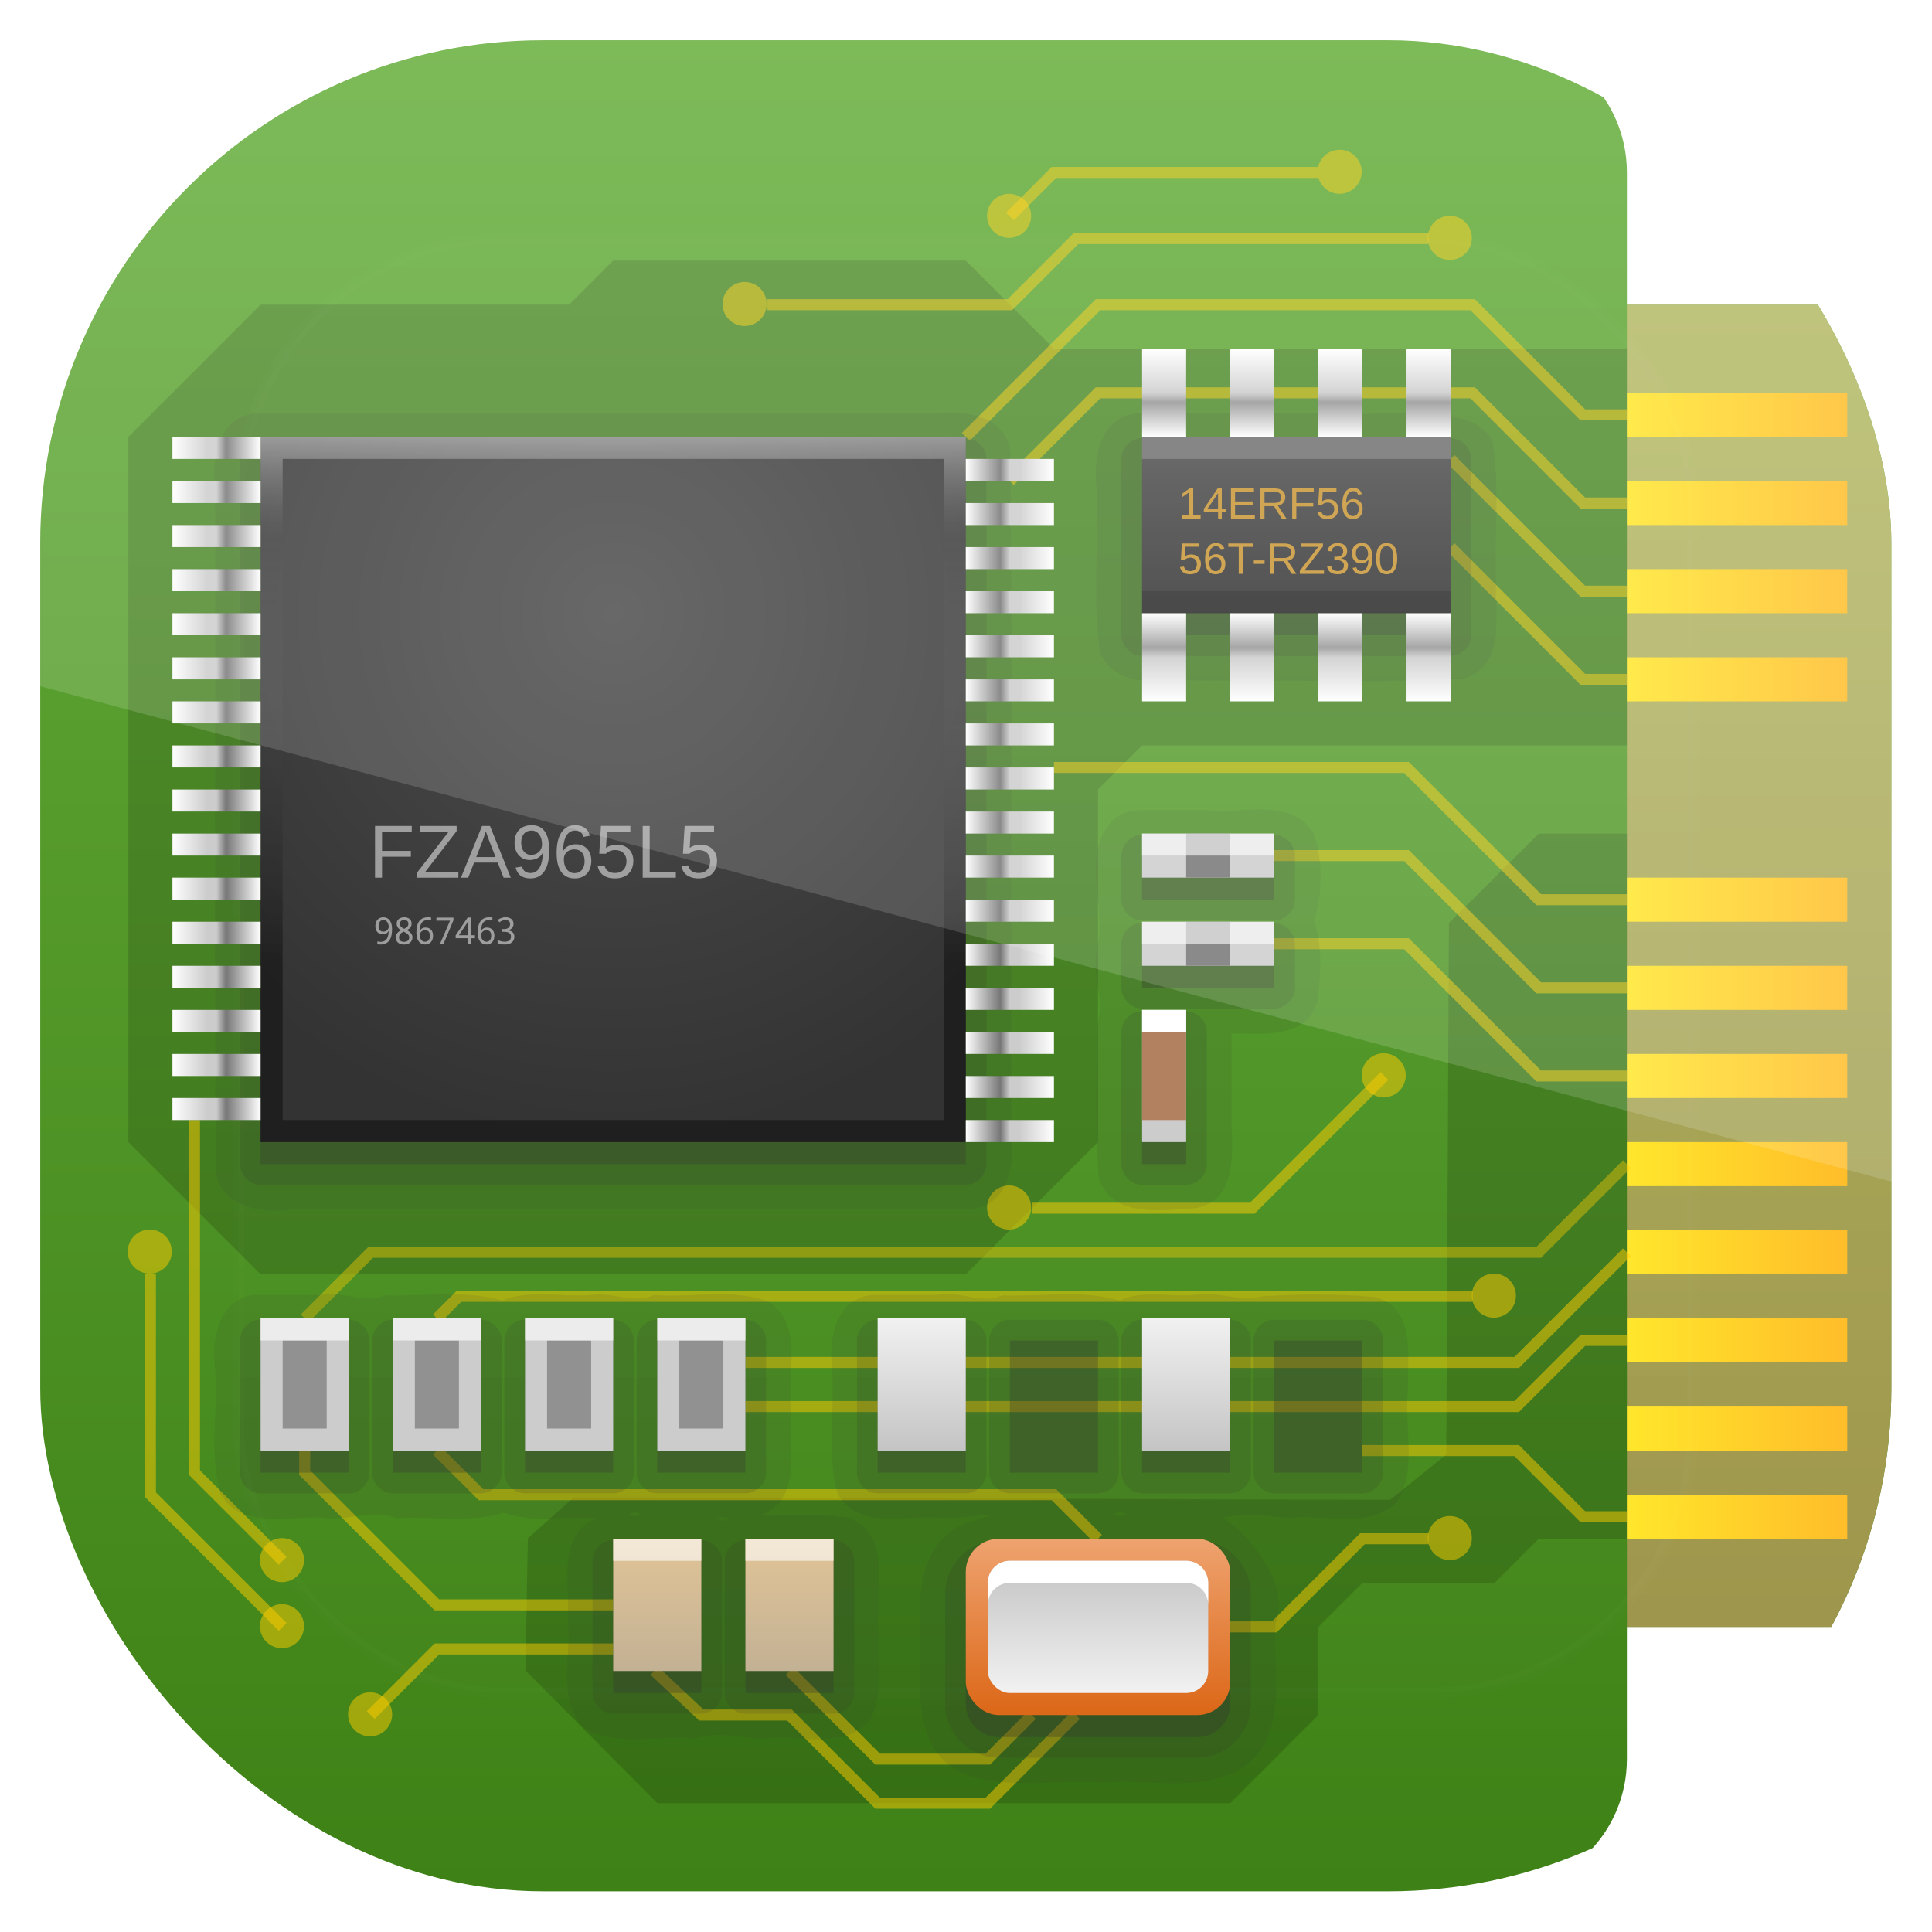 <svg height="96" width="96" xmlns="http://www.w3.org/2000/svg" xmlns:xlink="http://www.w3.org/1999/xlink" xmlns:sodipodi="http://sodipodi.sourceforge.net/DTD/sodipodi-0.dtd" xmlns:inkscape="http://www.inkscape.org/namespaces/inkscape">
 <defs>
  <linearGradient x2="0" y1="90" y2="5.988" gradientUnits="userSpaceOnUse" id="linearGradient3617">
   <stop stop-color="#3e8116" stop-opacity="1"/>
   <stop stop-color="#66ae3b" stop-opacity="1" offset="1"/>
  </linearGradient>
  <linearGradient x2="0" y1="90" y2="5.988" gradientUnits="userSpaceOnUse" id="linearGradient3767" gradientTransform="matrix(1 0 0 1 12 12)">
   <stop stop-color="#958741" stop-opacity="1"/>
   <stop stop-color="#b4ba66" stop-opacity="1" offset="1"/>
  </linearGradient>
  <linearGradient x1="78" x2="88" xlink:href="#linearGradient3809" gradientUnits="userSpaceOnUse" id="linearGradient3815" gradientTransform="matrix(1 0 0 0.5 -166 37)"/>
  <linearGradient id="linearGradient3809">
   <stop stop-color="#ffbd2a" stop-opacity="1"/>
   <stop stop-color="#ffe62a" stop-opacity="1" offset="1"/>
  </linearGradient>
  <linearGradient x1="78" x2="88" xlink:href="#linearGradient3809" gradientUnits="userSpaceOnUse" id="linearGradient3819" gradientTransform="matrix(1 0 0 0.5 -166 33)"/>
  <linearGradient x1="78" x2="88" xlink:href="#linearGradient3809" gradientUnits="userSpaceOnUse" id="linearGradient3823" gradientTransform="matrix(1 0 0 0.5 -166 29)"/>
  <linearGradient x1="78" x2="88" xlink:href="#linearGradient3809" gradientUnits="userSpaceOnUse" id="linearGradient3827" gradientTransform="matrix(1 0 0 0.5 -166 25)"/>
  <linearGradient x1="78" x2="88" xlink:href="#linearGradient3809" gradientUnits="userSpaceOnUse" id="linearGradient3831" gradientTransform="matrix(1 0 0 0.5 -166 21)"/>
  <linearGradient x1="78" x2="88" xlink:href="#linearGradient3809" gradientUnits="userSpaceOnUse" id="linearGradient3835" gradientTransform="matrix(1 0 0 0.5 -166 17)"/>
  <linearGradient x1="78" x2="88" xlink:href="#linearGradient3809" gradientUnits="userSpaceOnUse" id="linearGradient3839" gradientTransform="matrix(1 0 0 0.5 -166 13)"/>
  <linearGradient x1="78" x2="88" xlink:href="#linearGradient3809" gradientUnits="userSpaceOnUse" id="linearGradient3843" gradientTransform="matrix(1 0 0 0.5 -166 9)"/>
  <linearGradient x1="78" x2="88" xlink:href="#linearGradient3809" gradientUnits="userSpaceOnUse" id="linearGradient3851" gradientTransform="matrix(1 0 0 0.5 -166 -1)"/>
  <linearGradient x1="78" x2="88" xlink:href="#linearGradient3809" gradientUnits="userSpaceOnUse" id="linearGradient3855" gradientTransform="matrix(1 0 0 0.5 -166 -5)"/>
  <linearGradient x1="78" x2="88" xlink:href="#linearGradient3809" gradientUnits="userSpaceOnUse" id="linearGradient3859" gradientTransform="matrix(1 0 0 0.5 -166 -9)"/>
  <linearGradient x1="78" x2="88" xlink:href="#linearGradient3809" gradientUnits="userSpaceOnUse" id="linearGradient3863" gradientTransform="matrix(1 0 0 0.5 -166 -13)"/>
  <linearGradient x2="0" y1="20.221" y2="138.66" gradientUnits="userSpaceOnUse" id="linearGradient3613">
   <stop stop-color="#ffffff" stop-opacity="1"/>
   <stop stop-color="#ffffff" stop-opacity="0" offset="1"/>
  </linearGradient>
  <clipPath id="clipPath3613">
   <rect x="6" rx="6" y="6" height="84" width="84"/>
  </clipPath>
  <filter x="-0.192" y="-0.192" height="1.384" color-interpolation-filters="sRGB" id="filter3794" width="1.384">
   <feGaussianBlur stdDeviation="5.28"/>
  </filter>
  <radialGradient cy="32" r="16" xlink:href="#linearGradient3971" gradientUnits="userSpaceOnUse" id="radialGradient3977" cx="32" gradientTransform="matrix(1.5 0 0 1.5 -16 -16)"/>
  <linearGradient id="linearGradient3971">
   <stop stop-color="#4d4d4d" stop-opacity="1"/>
   <stop stop-color="#333333" stop-opacity="1" offset="1"/>
  </linearGradient>
  <linearGradient x2="0" xlink:href="#linearGradient3971" y1="25" y2="32" gradientUnits="userSpaceOnUse" id="linearGradient4449"/>
  <linearGradient x2="0" xlink:href="#linearGradient4549" y1="70" y2="64" gradientUnits="userSpaceOnUse" id="linearGradient4617"/>
  <linearGradient id="linearGradient4549">
   <stop stop-color="#c4c4c4" stop-opacity="1"/>
   <stop stop-color="#f1f1f1" stop-opacity="1" offset="1"/>
  </linearGradient>
  <linearGradient x2="0" y1="80" y2="74" gradientUnits="userSpaceOnUse" id="linearGradient4639">
   <stop stop-color="#c3b194" stop-opacity="1"/>
   <stop stop-color="#e1c497" stop-opacity="1" offset="1"/>
  </linearGradient>
  <linearGradient x2="0" y1="81.84" y2="73.812" gradientUnits="userSpaceOnUse" id="linearGradient4547">
   <stop stop-color="#dc6819" stop-opacity="1"/>
   <stop stop-color="#efa471" stop-opacity="1" offset="1"/>
  </linearGradient>
  <linearGradient x2="0" xlink:href="#linearGradient4549" y1="75.08" y2="80.929" gradientUnits="userSpaceOnUse" id="linearGradient4555"/>
  <linearGradient x2="0" y1="24" y2="48" gradientUnits="userSpaceOnUse" id="linearGradient3998">
   <stop stop-color="#ffffff" stop-opacity="1"/>
   <stop stop-color="#7f7f7f" stop-opacity="0" offset="0.193"/>
   <stop stop-color="#000000" stop-opacity="1" offset="1"/>
  </linearGradient>
  <linearGradient x1="11" x2="16" xlink:href="#linearGradient4004" gradientUnits="userSpaceOnUse" id="linearGradient4370" gradientTransform="matrix(1 0 0 0.5 0 42)"/>
  <linearGradient id="linearGradient4004">
   <stop stop-color="#ffffff" stop-opacity="1"/>
   <stop stop-color="#cccccc" stop-opacity="1" offset="0.397"/>
   <stop stop-color="#cccccc" stop-opacity="1" offset="0.499"/>
   <stop stop-color="#777777" stop-opacity="1" offset="0.608"/>
   <stop stop-color="#ffffff" stop-opacity="1" offset="1"/>
  </linearGradient>
  <linearGradient x1="11" x2="16" xlink:href="#linearGradient4004" gradientUnits="userSpaceOnUse" id="linearGradient4372" gradientTransform="matrix(1 0 0 0.5 0 40)"/>
  <linearGradient x1="11" x2="16" xlink:href="#linearGradient4004" gradientUnits="userSpaceOnUse" id="linearGradient4374" gradientTransform="matrix(1 0 0 0.5 0 38)"/>
  <linearGradient x1="11" x2="16" xlink:href="#linearGradient4004" gradientUnits="userSpaceOnUse" id="linearGradient4376" gradientTransform="matrix(1 0 0 0.5 0 36)"/>
  <linearGradient x1="11" x2="16" xlink:href="#linearGradient4004" gradientUnits="userSpaceOnUse" id="linearGradient4378" gradientTransform="matrix(1 0 0 0.5 0 34)"/>
  <linearGradient x1="11" x2="16" xlink:href="#linearGradient4004" gradientUnits="userSpaceOnUse" id="linearGradient4380" gradientTransform="matrix(1 0 0 0.5 0 32)"/>
  <linearGradient x1="11" x2="16" xlink:href="#linearGradient4004" gradientUnits="userSpaceOnUse" id="linearGradient4382" gradientTransform="matrix(1 0 0 0.5 0 30)"/>
  <linearGradient x1="11" x2="16" xlink:href="#linearGradient4004" gradientUnits="userSpaceOnUse" id="linearGradient4384" gradientTransform="matrix(1 0 0 0.5 0 28)"/>
  <linearGradient x1="11" x2="16" xlink:href="#linearGradient4004" gradientUnits="userSpaceOnUse" id="linearGradient4386" gradientTransform="matrix(1 0 0 0.5 0 26)"/>
  <linearGradient x1="11" x2="16" xlink:href="#linearGradient4004" gradientUnits="userSpaceOnUse" id="linearGradient4388" gradientTransform="matrix(1 0 0 0.5 0 24)"/>
  <linearGradient x1="11" x2="16" xlink:href="#linearGradient4004" gradientUnits="userSpaceOnUse" id="linearGradient4390" gradientTransform="matrix(1 0 0 0.5 0 22)"/>
  <linearGradient x1="11" x2="16" xlink:href="#linearGradient4004" gradientUnits="userSpaceOnUse" id="linearGradient4392" gradientTransform="matrix(1 0 0 0.5 0 20)"/>
  <linearGradient x1="11" x2="16" xlink:href="#linearGradient4004" gradientUnits="userSpaceOnUse" id="linearGradient4394" gradientTransform="matrix(1 0 0 0.5 0 18)"/>
  <linearGradient x1="11" x2="16" xlink:href="#linearGradient4004" gradientUnits="userSpaceOnUse" id="linearGradient4396" gradientTransform="matrix(1 0 0 0.5 0 16)"/>
  <linearGradient x1="11" x2="16" xlink:href="#linearGradient4004" gradientUnits="userSpaceOnUse" id="linearGradient4398" gradientTransform="matrix(1 0 0 0.5 0 14)"/>
  <linearGradient x1="11" x2="16" xlink:href="#linearGradient4004" gradientUnits="userSpaceOnUse" id="linearGradient4400" gradientTransform="matrix(1 0 0 0.5 0 12)"/>
  <linearGradient x1="11" x2="16" xlink:href="#linearGradient4410" gradientUnits="userSpaceOnUse" id="linearGradient4350" gradientTransform="matrix(0.8 0 0 1 11.2 -82)"/>
  <linearGradient id="linearGradient4410">
   <stop stop-color="#ffffff" stop-opacity="1"/>
   <stop stop-color="#cccccc" stop-opacity="1" offset="0.499"/>
   <stop stop-color="#969696" stop-opacity="1" offset="0.608"/>
   <stop stop-color="#ffffff" stop-opacity="1" offset="1"/>
  </linearGradient>
  <linearGradient x1="11" x2="16" xlink:href="#linearGradient4410" gradientUnits="userSpaceOnUse" id="linearGradient4404" gradientTransform="matrix(0.8 0 0 1 11.2 -86)"/>
  <linearGradient x1="11" x2="16" xlink:href="#linearGradient4410" gradientUnits="userSpaceOnUse" id="linearGradient4408" gradientTransform="matrix(0.8 0 0 1 11.2 -90)"/>
  <linearGradient x1="11" x2="16" xlink:href="#linearGradient4410" gradientUnits="userSpaceOnUse" id="linearGradient4425" gradientTransform="matrix(0.8 0 0 1 11.2 -94)"/>
  <linearGradient x1="11" x2="16" xlink:href="#linearGradient4410" gradientUnits="userSpaceOnUse" id="linearGradient4435" gradientTransform="matrix(0.8 0 0 1 -44.8 -82)"/>
  <linearGradient x1="11" x2="16" xlink:href="#linearGradient4410" gradientUnits="userSpaceOnUse" id="linearGradient4437" gradientTransform="matrix(0.8 0 0 1 -44.8 -86)"/>
  <linearGradient x1="11" x2="16" xlink:href="#linearGradient4410" gradientUnits="userSpaceOnUse" id="linearGradient4439" gradientTransform="matrix(0.8 0 0 1 -44.8 -90)"/>
  <linearGradient x1="11" x2="16" xlink:href="#linearGradient4410" gradientUnits="userSpaceOnUse" id="linearGradient4441" gradientTransform="matrix(0.8 0 0 1 -44.8 -94)"/>
  <clipPath clipPathUnits="userSpaceOnUse" id="clipPath5400">
   <rect x="6" rx="22.826" y="6" height="84" width="84"/>
  </clipPath>
  <clipPath clipPathUnits="userSpaceOnUse" id="clipPath3009">
   <path d="m -2,956.362 -96,0 0,33.562 96,25.687 0,-59.25 z" inkscape:connector-curvature="0"/>
  </clipPath>
  <path d="m 71.806,63.061 a 0.903,0.903 0 1 1 -1.806,0 0.903,0.903 0 1 1 1.806,0 z" stroke-width="0.602" display="inline" fill="#ffcc00" color="#000000" fill-opacity="1" stroke="none" fill-rule="nonzero" id="SVGCleanerId_0" visibility="visible" opacity="0.5"/>
  <rect x="42" stroke-width="1" display="inline" y="-62" fill="#cccccc" color="#000000" fill-opacity="1" stroke="none" fill-rule="nonzero" height="6" id="SVGCleanerId_1" visibility="visible" width="2"/>
  <rect x="42" stroke-width="1" display="inline" y="-60" fill="#767676" color="#000000" fill-opacity="1" stroke="none" fill-rule="nonzero" height="2" id="SVGCleanerId_2" visibility="visible" width="2"/>
  <rect x="42" stroke-width="1" display="inline" y="-62" fill="#ffffff" color="#000000" fill-opacity="1" stroke="none" fill-rule="nonzero" height="6" id="SVGCleanerId_3" visibility="visible" opacity="0.6" width="1"/>
  <rect x="11" stroke-width="1" display="inline" y="54" fill="url(#linearGradient4370)" color="#000000" fill-opacity="1" stroke="none" fill-rule="nonzero" height="1" id="SVGCleanerId_4" visibility="visible" width="5"/>
  <rect x="11" stroke-width="1" display="inline" y="52" fill="url(#linearGradient4372)" color="#000000" fill-opacity="1" stroke="none" fill-rule="nonzero" height="1" id="SVGCleanerId_5" visibility="visible" width="5"/>
  <rect x="11" stroke-width="1" display="inline" y="50" fill="url(#linearGradient4374)" color="#000000" fill-opacity="1" stroke="none" fill-rule="nonzero" height="1" id="SVGCleanerId_6" visibility="visible" width="5"/>
  <rect x="11" stroke-width="1" display="inline" y="48" fill="url(#linearGradient4376)" color="#000000" fill-opacity="1" stroke="none" fill-rule="nonzero" height="1" id="SVGCleanerId_7" visibility="visible" width="5"/>
  <rect x="11" stroke-width="1" display="inline" y="46" fill="url(#linearGradient4378)" color="#000000" fill-opacity="1" stroke="none" fill-rule="nonzero" height="1" id="SVGCleanerId_8" visibility="visible" width="5"/>
  <rect x="11" stroke-width="1" display="inline" y="44" fill="url(#linearGradient4380)" color="#000000" fill-opacity="1" stroke="none" fill-rule="nonzero" height="1" id="SVGCleanerId_9" visibility="visible" width="5"/>
  <rect x="11" stroke-width="1" display="inline" y="42" fill="url(#linearGradient4382)" color="#000000" fill-opacity="1" stroke="none" fill-rule="nonzero" height="1" id="SVGCleanerId_10" visibility="visible" width="5"/>
  <rect x="11" stroke-width="1" display="inline" y="40" fill="url(#linearGradient4384)" color="#000000" fill-opacity="1" stroke="none" fill-rule="nonzero" height="1" id="SVGCleanerId_11" visibility="visible" width="5"/>
  <rect x="11" stroke-width="1" display="inline" y="38" fill="url(#linearGradient4386)" color="#000000" fill-opacity="1" stroke="none" fill-rule="nonzero" height="1" id="SVGCleanerId_12" visibility="visible" width="5"/>
  <rect x="11" stroke-width="1" display="inline" y="36" fill="url(#linearGradient4388)" color="#000000" fill-opacity="1" stroke="none" fill-rule="nonzero" height="1" id="SVGCleanerId_13" visibility="visible" width="5"/>
  <rect x="11" stroke-width="1" display="inline" y="34" fill="url(#linearGradient4390)" color="#000000" fill-opacity="1" stroke="none" fill-rule="nonzero" height="1" id="SVGCleanerId_14" visibility="visible" width="5"/>
  <rect x="11" stroke-width="1" display="inline" y="32" fill="url(#linearGradient4392)" color="#000000" fill-opacity="1" stroke="none" fill-rule="nonzero" height="1" id="SVGCleanerId_15" visibility="visible" width="5"/>
  <rect x="11" stroke-width="1" display="inline" y="30" fill="url(#linearGradient4394)" color="#000000" fill-opacity="1" stroke="none" fill-rule="nonzero" height="1" id="SVGCleanerId_16" visibility="visible" width="5"/>
  <rect x="11" stroke-width="1" display="inline" y="28" fill="url(#linearGradient4396)" color="#000000" fill-opacity="1" stroke="none" fill-rule="nonzero" height="1" id="SVGCleanerId_17" visibility="visible" width="5"/>
  <rect x="11" stroke-width="1" display="inline" y="26" fill="url(#linearGradient4398)" color="#000000" fill-opacity="1" stroke="none" fill-rule="nonzero" height="1" id="SVGCleanerId_18" visibility="visible" width="5"/>
  <rect x="11" stroke-width="1" display="inline" y="24" fill="url(#linearGradient4400)" color="#000000" fill-opacity="1" stroke="none" fill-rule="nonzero" height="1" id="SVGCleanerId_19" visibility="visible" width="5"/>
 </defs>
 <g inkscape:label="Layer 1" inkscape:groupmode="layer" transform="matrix(1 0 0 1 0 -956.36)">
  <g clip-path="url(#clipPath5400)" transform="matrix(1.095 0 0 1.095 -4.571 951.79)">
   <path d="M 12,6 C 8.676,6 6,8.676 6,12 l 0,72 c 0,3.324 2.676,6 6,6 l 60,0 c 3.324,0 6,-2.676 6,-6 l 0,-6 10,0 c 1.108,0 2,-0.892 2,-2 l 0,-56 c 0,-1.108 -0.892,-2 -2,-2 l -10,0 0,-6 C 78,8.676 75.324,6 72,6 L 12,6 z" fill="url(#linearGradient3617)" fill-opacity="1" fill-rule="nonzero" stroke="none" inkscape:connector-curvature="0"/>
   <path d="m 78,18 0,60 10,0 c 1.108,0 2,-0.892 2,-2 l 0,-56 c 0,-1.108 -0.892,-2 -2,-2 l -10,0 z" fill="url(#linearGradient3767)" fill-opacity="1" fill-rule="nonzero" stroke="none" inkscape:connector-curvature="0"/>
   <rect x="-88" stroke-width="1" display="inline" y="72" fill="url(#linearGradient3815)" color="#000000" fill-opacity="1" fill-rule="nonzero" stroke="none" height="2" visibility="visible" width="10" transform="matrix(-1 0 0 1 0 0)"/>
   <rect x="-88" stroke-width="1" display="inline" y="68" fill="url(#linearGradient3819)" color="#000000" fill-opacity="1" fill-rule="nonzero" stroke="none" height="2" visibility="visible" width="10" transform="matrix(-1 0 0 1 0 0)"/>
   <rect x="-88" stroke-width="1" display="inline" y="64" fill="url(#linearGradient3823)" color="#000000" fill-opacity="1" fill-rule="nonzero" stroke="none" height="2" visibility="visible" width="10" transform="matrix(-1 0 0 1 0 0)"/>
   <rect x="-88" stroke-width="1" display="inline" y="60" fill="url(#linearGradient3827)" color="#000000" fill-opacity="1" fill-rule="nonzero" stroke="none" height="2" visibility="visible" width="10" transform="matrix(-1 0 0 1 0 0)"/>
   <rect x="-88" stroke-width="1" display="inline" y="56" fill="url(#linearGradient3831)" color="#000000" fill-opacity="1" fill-rule="nonzero" stroke="none" height="2" visibility="visible" width="10" transform="matrix(-1 0 0 1 0 0)"/>
   <rect x="-88" stroke-width="1" display="inline" y="52" fill="url(#linearGradient3835)" color="#000000" fill-opacity="1" fill-rule="nonzero" stroke="none" height="2" visibility="visible" width="10" transform="matrix(-1 0 0 1 0 0)"/>
   <rect x="-88" stroke-width="1" display="inline" y="48" fill="url(#linearGradient3839)" color="#000000" fill-opacity="1" fill-rule="nonzero" stroke="none" height="2" visibility="visible" width="10" transform="matrix(-1 0 0 1 0 0)"/>
   <rect x="-88" stroke-width="1" display="inline" y="44" fill="url(#linearGradient3843)" color="#000000" fill-opacity="1" fill-rule="nonzero" stroke="none" height="2" visibility="visible" width="10" transform="matrix(-1 0 0 1 0 0)"/>
   <rect x="-88" stroke-width="1" display="inline" y="34" fill="url(#linearGradient3851)" color="#000000" fill-opacity="1" fill-rule="nonzero" stroke="none" height="2" visibility="visible" width="10" transform="matrix(-1 0 0 1 0 0)"/>
   <rect x="-88" stroke-width="1" display="inline" y="30" fill="url(#linearGradient3855)" color="#000000" fill-opacity="1" fill-rule="nonzero" stroke="none" height="2" visibility="visible" width="10" transform="matrix(-1 0 0 1 0 0)"/>
   <rect x="-88" stroke-width="1" display="inline" y="26" fill="url(#linearGradient3859)" color="#000000" fill-opacity="1" fill-rule="nonzero" stroke="none" height="2" visibility="visible" width="10" transform="matrix(-1 0 0 1 0 0)"/>
   <rect x="-88" stroke-width="1" display="inline" y="22" fill="url(#linearGradient3863)" color="#000000" fill-opacity="1" fill-rule="nonzero" stroke="none" height="2" visibility="visible" width="10" transform="matrix(-1 0 0 1 0 0)"/>
   <path d="m 10,56 6,6 32,0 6,-6 0,-16 2,-2 22,0 0,-18 -26,0 -4,-4 -16,0 -2,2 -14,0 -6,6 0,32 z M 28.019,79.974 28.128,73.978 30.199,72.124 67.248,72.233 69.806,70.175 69.923,46.058 74,42 l 4,0 0,32 -4,0 -2,2 -6,0 -2,2 0,4 -4,4 -26,0 -5.981,-6.026 z" fill="#000000" stroke="none" opacity="0.15" inkscape:connector-curvature="0"/>
   <path stroke-opacity="1" d="m 18,64 3,-3 53,0 4,-4" stroke-width="0.5" fill="none" stroke="#ffcc00" stroke-dasharray="none" opacity="0.4" stroke-linecap="butt" stroke-linejoin="miter" stroke-miterlimit="4" inkscape:connector-curvature="0"/>
   <path stroke-opacity="1" d="m 78,61 -5,5 -35,0" stroke-width="0.5" fill="none" stroke="#ffcc00" stroke-dasharray="none" opacity="0.5" stroke-linecap="butt" stroke-linejoin="miter" stroke-miterlimit="4" inkscape:connector-curvature="0"/>
   <path stroke-opacity="1" d="m 38,68 35,0 3,-3 2,0" stroke-width="0.5" fill="none" stroke="#ffcc00" stroke-dasharray="none" opacity="0.5" stroke-linecap="butt" stroke-linejoin="miter" stroke-miterlimit="4" inkscape:connector-curvature="0"/>
   <path stroke-opacity="1" d="m 24,70 2,2 26,0 2,2" stroke-width="0.5" fill="none" stroke="#ffcc00" stroke-dasharray="none" opacity="0.5" stroke-linecap="butt" stroke-linejoin="miter" stroke-miterlimit="4" inkscape:connector-curvature="0"/>
   <path stroke-opacity="1" d="m 66,70 7,0 3,3 2,0" stroke-width="0.5" fill="none" stroke="#ffcc00" stroke-dasharray="none" opacity="0.5" stroke-linecap="butt" stroke-linejoin="miter" stroke-miterlimit="4" inkscape:connector-curvature="0"/>
   <path stroke-opacity="1" d="M 33.866,79.995 36,82 l 4,0 4,4 5,0 4,-4" stroke-width="0.5" fill="none" stroke="#ffcc00" stroke-dasharray="none" opacity="0.5" stroke-linecap="butt" stroke-linejoin="miter" stroke-miterlimit="4" inkscape:connector-curvature="0"/>
   <path stroke-opacity="1" d="m 40,80 4,4 5,0 2,-2" stroke-width="0.5" fill="none" stroke="#ffcc00" stroke-dasharray="none" opacity="0.5" stroke-linecap="butt" stroke-linejoin="miter" stroke-miterlimit="4" inkscape:connector-curvature="0"/>
   <path stroke-opacity="1" d="m 24,64 1,-1 46,0" stroke-width="0.5" fill="none" stroke="#ffcc00" stroke-dasharray="none" opacity="0.5" stroke-linecap="butt" stroke-linejoin="miter" stroke-miterlimit="4" inkscape:connector-curvature="0"/>
   <use xlink:href="#SVGCleanerId_0" inkscape:connector-curvature="0" transform="matrix(1.107 0 0 1.107 -6.525 -6.84)"/>
   <path stroke-opacity="1" d="m 78,23 -2,0 -5,-5 -17,0 -6,6" stroke-width="0.5" fill="none" stroke="#ffcc00" stroke-dasharray="none" opacity="0.5" stroke-linecap="butt" stroke-linejoin="miter" stroke-miterlimit="4" inkscape:connector-curvature="0"/>
   <path stroke-opacity="1" d="m 39,18 11,0 3,-3 16,0" stroke-width="0.5" fill="none" stroke="#ffcc00" stroke-dasharray="none" opacity="0.5" stroke-linecap="butt" stroke-linejoin="miter" stroke-miterlimit="4" inkscape:connector-curvature="0"/>
   <path stroke-opacity="1" d="m 50,26 4,-4 17,0 5,5 2,0" stroke-width="0.5" fill="none" stroke="#ffcc00" stroke-dasharray="none" opacity="0.5" stroke-linecap="butt" stroke-linejoin="miter" stroke-miterlimit="4" inkscape:connector-curvature="0"/>
   <path stroke-opacity="1" d="m 52,39 16,0 6,6 4,0" stroke-width="0.5" fill="none" stroke="#ffcc00" stroke-dasharray="none" opacity="0.5" stroke-linecap="butt" stroke-linejoin="miter" stroke-miterlimit="4" inkscape:connector-curvature="0"/>
   <path stroke-opacity="1" d="m 78,49 -4,0 -6,-6 -6,0" stroke-width="0.5" fill="none" stroke="#ffcc00" stroke-dasharray="none" opacity="0.5" stroke-linecap="butt" stroke-linejoin="miter" stroke-miterlimit="4" inkscape:connector-curvature="0"/>
   <path stroke-opacity="1" d="m 62,47 6,0 6,6 4,0" stroke-width="0.5" fill="none" stroke="#ffcc00" stroke-dasharray="none" opacity="0.5" stroke-linecap="butt" stroke-linejoin="miter" stroke-miterlimit="4" inkscape:connector-curvature="0"/>
   <path stroke-opacity="1" d="m 78,31 -2,0 -6,-6" stroke-width="0.5" fill="none" stroke="#ffcc00" stroke-dasharray="none" opacity="0.5" stroke-linecap="butt" stroke-linejoin="miter" stroke-miterlimit="4" inkscape:connector-curvature="0"/>
   <path stroke-opacity="1" d="m 78,35 -2,0 -6,-6" stroke-width="0.5" fill="none" stroke="#ffcc00" stroke-dasharray="none" opacity="0.5" stroke-linecap="butt" stroke-linejoin="miter" stroke-miterlimit="4" inkscape:connector-curvature="0"/>
   <path stroke-opacity="1" d="m 51,59 10,0 6,-6" stroke-width="0.5" fill="none" stroke="#ffcc00" stroke-dasharray="none" opacity="0.5" stroke-linecap="butt" stroke-linejoin="miter" stroke-miterlimit="4" inkscape:connector-curvature="0"/>
   <use xlink:href="#SVGCleanerId_0" inkscape:connector-curvature="0" transform="matrix(1.107 0 0 1.107 -11.525 -16.84)"/>
   <use xlink:href="#SVGCleanerId_0" inkscape:connector-curvature="0" transform="matrix(1.107 0 0 1.107 -28.525 -10.84)"/>
   <use xlink:href="#SVGCleanerId_0" inkscape:connector-curvature="0" transform="matrix(1.107 0 0 1.107 -8.525 -54.84)"/>
   <use xlink:href="#SVGCleanerId_0" inkscape:connector-curvature="0" transform="matrix(1.107 0 0 1.107 -40.525 -51.84)"/>
   <use xlink:href="#SVGCleanerId_0" inkscape:connector-curvature="0" transform="matrix(1.107 0 0 1.107 -8.525 4.16)"/>
   <path stroke-opacity="1" d="m 69,74 -3,0 -4,4 -2,0" stroke-width="0.5" fill="none" stroke="#ffcc00" stroke-dasharray="none" opacity="0.5" stroke-linecap="butt" stroke-linejoin="miter" stroke-miterlimit="4" inkscape:connector-curvature="0"/>
   <path stroke-opacity="1" d="m 32,79 -8,0 -3,3" stroke-width="0.5" fill="none" stroke="#ffcc00" stroke-dasharray="none" opacity="0.5" stroke-linecap="butt" stroke-linejoin="miter" stroke-miterlimit="4" inkscape:connector-curvature="0"/>
   <path stroke-opacity="1" d="m 32,77 -8,0 -6,-6 0,-1" stroke-width="0.5" fill="none" stroke="#ffcc00" stroke-dasharray="none" opacity="0.5" stroke-linecap="butt" stroke-linejoin="miter" stroke-miterlimit="4" inkscape:connector-curvature="0"/>
   <path stroke-opacity="1" d="m 13,55 0,16 4,4" stroke-width="0.5" fill="none" stroke="#ffcc00" stroke-dasharray="none" opacity="0.5" stroke-linecap="butt" stroke-linejoin="miter" stroke-miterlimit="4" inkscape:connector-curvature="0"/>
   <use xlink:href="#SVGCleanerId_0" inkscape:connector-curvature="0" transform="matrix(1.107 0 0 1.107 -61.52 5.16)"/>
   <use xlink:href="#SVGCleanerId_0" inkscape:connector-curvature="0" transform="matrix(1.107 0 0 1.107 -57.52 12.16)"/>
   <path stroke-opacity="1" d="m 11,62 0,10 6,6" stroke-width="0.5" fill="none" stroke="#ffcc00" stroke-dasharray="none" opacity="0.5" stroke-linecap="butt" stroke-linejoin="miter" stroke-miterlimit="4" inkscape:connector-curvature="0"/>
   <use xlink:href="#SVGCleanerId_0" inkscape:connector-curvature="0" transform="matrix(1.107 0 0 1.107 -61.52 8.16)"/>
   <use xlink:href="#SVGCleanerId_0" inkscape:connector-curvature="0" transform="matrix(1.107 0 0 1.107 -67.52 -8.84)"/>
   <path stroke-opacity="1" d="m 50,14 2,-2 12,0" stroke-width="0.5" fill="none" stroke="#ffcc00" stroke-dasharray="none" opacity="0.5" stroke-linecap="butt" stroke-linejoin="miter" stroke-miterlimit="4" inkscape:connector-curvature="0"/>
   <use xlink:href="#SVGCleanerId_0" inkscape:connector-curvature="0" transform="matrix(1.107 0 0 1.107 -13.525 -57.84)"/>
   <use xlink:href="#SVGCleanerId_0" inkscape:connector-curvature="0" transform="matrix(1.107 0 0 1.107 -28.525 -55.84)"/>
   <rect stroke="#ffffff" stroke-dasharray="none" clip-path="url(#clipPath3613)" stroke-dashoffset="0" stroke-linecap="round" height="66" stroke-linejoin="miter" stroke-miterlimit="4" stroke-opacity="1" stroke-width="0.5" width="66" fill="url(#linearGradient3613)" fill-opacity="1" opacity="0.1" x="15" fill-rule="nonzero" filter="url(#filter3794)" y="15" rx="12"/>
   <path d="m 15.75,22.938 c -1.697,0.169 -1.985,2.057 -1.812,3.433 0.021,10.271 -0.042,20.55 0.031,30.817 0.082,1.715 1.996,2.055 3.371,1.875 10.282,-0.021 20.57,0.042 30.848,-0.031 1.715,-0.082 2.055,-1.996 1.875,-3.371 -0.021,-10.282 0.042,-20.57 -0.031,-30.848 -0.082,-1.715 -1.996,-2.055 -3.371,-1.875 -10.303,0 -20.607,0 -30.91,0 z m 40,0 c -1.697,0.169 -1.985,2.057 -1.812,3.433 0.093,2.465 -0.193,4.974 0.156,7.41 0.833,1.87 3.143,1.135 4.753,1.281 3.247,-0.06 8.513,0.121 11.747,-0.094 1.954,-0.606 1.394,-2.922 1.469,-4.48 -0.087,-2.085 0.185,-4.213 -0.156,-6.27 -0.833,-1.87 -5.143,-1.135 -6.753,-1.281 -3.134,0 -6.269,0 -9.403,0 z m 0,18 c -1.697,0.169 -1.985,2.057 -1.812,3.433 0.101,1.063 0.225,1.949 0,2.995 C 53.726,48.433 54.289,49.529 54,50.5 c -0.088,2.351 -0.139,4.745 0.031,7.094 0.581,1.878 2.855,1.49 4.375,1.406 1.836,-0.305 1.722,-2.416 1.656,-3.842 0,-1.365 0,-2.73 0,-4.096 1.406,0.019 3.417,0.265 3.906,-1.469 0.126,-1.184 0.234,-2.533 -0.156,-3.625 0.383,-1.236 0.383,-2.701 0,-3.938 -0.994,-1.7 -3.215,-0.913 -4.827,-1.094 -1.079,0 -2.157,0 -3.236,0 z m -40,22 c -1.697,0.169 -1.985,2.057 -1.812,3.433 0.125,1.857 -0.275,3.805 0.25,5.598 0.994,1.7 3.215,0.913 4.827,1.094 1.143,0.098 2.072,-0.431 3.153,0 1.608,-0.1 3.362,0.237 4.864,-0.25 1.337,0.489 2.819,0.149 4.219,0.25 -1.873,0.778 -1.186,3.068 -1.312,4.648 0.194,1.615 -0.538,3.61 0.75,4.883 1.489,0.886 3.344,0.298 4.996,0.469 1.107,-0.355 2.006,0.004 3.153,0 1.618,-0.197 3.754,0.595 4.882,-0.938 0.685,-1.598 0.196,-3.441 0.344,-5.144 0.011,-1.418 0.283,-3.452 -1.469,-3.95 -1.289,-0.194 -2.605,-0.049 -3.906,-0.094 1.97,-0.755 1.236,-3.156 1.375,-4.784 -0.196,-1.615 0.593,-3.747 -0.938,-4.872 -1.644,-0.688 -3.532,-0.195 -5.281,-0.344 -0.933,0.441 -1.839,-0.155 -2.848,0 -1.333,0.12 -2.77,-0.269 -4.027,0.25 -1.704,-0.496 -3.563,-0.166 -5.328,-0.231 -0.933,0.435 -1.948,-0.25 -2.98,-0.019 -0.97,0 -1.94,0 -2.91,0 z m 28,0 c -1.697,0.169 -1.985,2.057 -1.812,3.433 0.125,1.857 -0.275,3.805 0.25,5.598 0.994,1.7 3.215,0.913 4.827,1.094 1.18,0.062 3.476,-0.531 1.028,0.22 -2.328,0.917 -2.159,3.522 -2.105,5.561 -0.004,2.053 -0.347,4.689 1.873,5.784 2.009,0.807 4.257,0.284 6.378,0.434 2.094,-0.174 4.388,0.467 6.294,-0.614 2.249,-1.488 1.423,-4.374 1.58,-6.633 0.845,-2.191 -2.216,-4.857 -2.435,-4.754 1.084,-0.277 1.935,-0.088 3.042,0 1.628,-0.197 3.639,0.543 4.924,-0.75 0.886,-1.489 0.298,-3.344 0.469,-4.996 C 68.02,65.81 68.477,63.596 66.594,63.031 64.891,62.881 63.141,62.889 61.438,63 c -0.944,0.287 -2.058,-0.276 -3.112,-0.062 -1.113,0.097 -2.318,-0.233 -3.357,0.25 -1.704,-0.496 -3.563,-0.166 -5.328,-0.231 -0.933,0.435 -1.948,-0.25 -2.98,-0.019 -0.97,0 -1.94,0 -2.91,0 z M 33,72.781 c 0.924,0.234 -0.938,0.255 0,0 z m 22,0 c 0.924,0.234 -0.938,0.255 0,0 z M 36.688,73.062 c 0.91,-0.171 0.454,0.311 0,0 z" stroke-width="1" display="inline" fill="#333333" color="#000000" fill-opacity="1" fill-rule="nonzero" stroke="none" opacity="0.1" visibility="visible" inkscape:connector-curvature="0"/>
   <path d="M 15.906,24.062 C 15.446,24.104 15.056,24.538 15.062,25 l 0,32 c -0.005,0.492 0.445,0.943 0.938,0.938 l 32,0 C 48.492,57.943 48.943,57.492 48.938,57 l 0,-32 C 48.943,24.508 48.492,24.057 48,24.062 l -32,0 c -0.031,-0.002 -0.063,-0.002 -0.094,0 z m 40,0 C 55.446,24.104 55.056,24.538 55.062,25 l 0,8 c -0.005,0.492 0.445,0.943 0.938,0.938 l 14,0 C 70.492,33.943 70.943,33.492 70.938,33 l 0,-8 C 70.943,24.508 70.492,24.057 70,24.062 l -14,0 c -0.031,-0.002 -0.063,-0.002 -0.094,0 z m 0,18 C 55.446,42.104 55.056,42.538 55.062,43 l 0,2 c -0.005,0.492 0.445,0.943 0.938,0.938 l 6,0 C 62.492,45.943 62.943,45.492 62.938,45 l 0,-2 C 62.943,42.508 62.492,42.057 62,42.062 l -6,0 c -0.031,-0.002 -0.063,-0.002 -0.094,0 z m 0,4 C 55.446,46.104 55.056,46.538 55.062,47 l 0,2 c -0.005,0.492 0.445,0.943 0.938,0.938 l 6,0 C 62.492,49.943 62.943,49.492 62.938,49 l 0,-2 C 62.943,46.508 62.492,46.057 62,46.062 l -6,0 c -0.031,-0.002 -0.063,-0.002 -0.094,0 z m 0,4 C 55.446,50.104 55.056,50.538 55.062,51 l 0,6 c -0.005,0.492 0.445,0.943 0.938,0.938 l 2,0 C 58.492,57.943 58.943,57.492 58.938,57 l 0,-6 C 58.943,50.508 58.492,50.057 58,50.062 l -2,0 c -0.031,-0.002 -0.063,-0.002 -0.094,0 z m -40,14 C 15.446,64.104 15.056,64.538 15.062,65 l 0,6 c -0.005,0.492 0.445,0.943 0.938,0.938 l 4,0 C 20.492,71.943 20.943,71.492 20.938,71 l 0,-6 C 20.943,64.508 20.492,64.057 20,64.062 l -4,0 c -0.031,-0.002 -0.063,-0.002 -0.094,0 z m 6,0 C 21.446,64.104 21.056,64.538 21.062,65 l 0,6 c -0.005,0.492 0.445,0.943 0.938,0.938 l 4,0 C 26.492,71.943 26.943,71.492 26.938,71 l 0,-6 C 26.943,64.508 26.492,64.057 26,64.062 l -4,0 c -0.031,-0.002 -0.063,-0.002 -0.094,0 z m 6,0 C 27.446,64.104 27.056,64.538 27.062,65 l 0,6 c -0.005,0.492 0.445,0.943 0.938,0.938 l 4,0 C 32.492,71.943 32.943,71.492 32.938,71 l 0,-6 C 32.943,64.508 32.492,64.057 32,64.062 l -4,0 c -0.031,-0.002 -0.063,-0.002 -0.094,0 z m 6,0 C 33.446,64.104 33.056,64.538 33.062,65 l 0,6 c -0.005,0.492 0.445,0.943 0.938,0.938 l 4,0 C 38.492,71.943 38.943,71.492 38.938,71 l 0,-6 C 38.943,64.508 38.492,64.057 38,64.062 l -4,0 c -0.031,-0.002 -0.063,-0.002 -0.094,0 z m 10,0 C 43.446,64.104 43.056,64.538 43.062,65 l 0,6 c -0.005,0.492 0.445,0.943 0.938,0.938 l 4,0 C 48.492,71.943 48.943,71.492 48.938,71 l 0,-6 C 48.943,64.508 48.492,64.057 48,64.062 l -4,0 c -0.031,-0.002 -0.063,-0.002 -0.094,0 z m 6,0 C 49.446,64.104 49.056,64.538 49.062,65 l 0,6 c -0.005,0.492 0.445,0.943 0.938,0.938 l 4,0 C 54.492,71.943 54.943,71.492 54.938,71 l 0,-6 C 54.943,64.508 54.492,64.057 54,64.062 l -4,0 c -0.031,-0.002 -0.063,-0.002 -0.094,0 z m 6,0 C 55.446,64.104 55.056,64.538 55.062,65 l 0,6 c -0.005,0.492 0.445,0.943 0.938,0.938 l 4,0 C 60.492,71.943 60.943,71.492 60.938,71 l 0,-6 C 60.943,64.508 60.492,64.057 60,64.062 l -4,0 c -0.031,-0.002 -0.063,-0.002 -0.094,0 z m 6,0 C 61.446,64.104 61.056,64.538 61.062,65 l 0,6 c -0.005,0.492 0.445,0.943 0.938,0.938 l 4,0 C 66.492,71.943 66.943,71.492 66.938,71 l 0,-6 C 66.943,64.508 66.492,64.057 66,64.062 l -4,0 c -0.031,-0.002 -0.063,-0.002 -0.094,0 z m -30,10 C 31.446,74.104 31.056,74.538 31.062,75 l 0,6 c -0.005,0.492 0.445,0.943 0.938,0.938 l 4,0 C 36.492,81.943 36.943,81.492 36.938,81 l 0,-6 C 36.943,74.508 36.492,74.057 36,74.062 l -4,0 c -0.031,-0.002 -0.063,-0.002 -0.094,0 z m 6,0 C 37.446,74.104 37.056,74.538 37.062,75 l 0,6 c -0.005,0.492 0.445,0.943 0.938,0.938 l 4,0 C 42.492,81.943 42.943,81.492 42.938,81 l 0,-6 C 42.943,74.508 42.492,74.057 42,74.062 l -4,0 c -0.031,-0.002 -0.063,-0.002 -0.094,0 z m 11.594,0 c -1.329,0 -2.438,1.109 -2.438,2.438 l 0,5 c 0,1.329 1.109,2.438 2.438,2.438 l 9,0 c 1.329,0 2.438,-1.109 2.438,-2.438 l 0,-5 c 0,-1.329 -1.109,-2.438 -2.438,-2.438 l -9,0 z" stroke-width="1" display="inline" fill="#333333" color="#000000" fill-opacity="1" fill-rule="nonzero" stroke="none" opacity="0.15" visibility="visible" inkscape:connector-curvature="0"/>
   <path d="m 16,25 0,32 32,0 0,-32 -32,0 z m 40,0 0,8 14,0 0,-8 -14,0 z m 0,18 0,2 6,0 0,-2 -6,0 z m 0,4 0,2 6,0 0,-2 -6,0 z m 0,4 0,6 2,0 0,-6 -2,0 z m -40,14 0,6 4,0 0,-6 -4,0 z m 6,0 0,6 4,0 0,-6 -4,0 z m 6,0 0,6 4,0 0,-6 -4,0 z m 6,0 0,6 4,0 0,-6 -4,0 z m 10,0 0,6 4,0 0,-6 -4,0 z m 6,0 0,6 4,0 0,-6 -4,0 z m 6,0 0,6 4,0 0,-6 -4,0 z m 6,0 0,6 4,0 0,-6 -4,0 z m -30,10 0,6 4,0 0,-6 -4,0 z m 6,0 0,6 4,0 0,-6 -4,0 z m 11.5,0 C 48.669,75 48,75.669 48,76.5 l 0,5 c 0,0.831 0.669,1.5 1.5,1.5 l 9,0 c 0.831,0 1.5,-0.669 1.5,-1.5 l 0,-5 C 60,75.669 59.331,75 58.5,75 l -9,0 z" stroke-width="1" display="inline" fill="#333333" color="#000000" fill-opacity="1" fill-rule="nonzero" stroke="none" opacity="0.3" visibility="visible" inkscape:connector-curvature="0"/>
   <rect x="16" stroke-width="1" display="inline" y="24" fill="url(#radialGradient3977)" color="#000000" fill-opacity="1" fill-rule="nonzero" stroke="none" height="32" visibility="visible" width="32"/>
   <rect x="56" stroke-width="1" display="inline" y="24" fill="url(#linearGradient4449)" color="#000000" fill-opacity="1" fill-rule="nonzero" stroke="none" height="8" visibility="visible" width="14"/>
   <rect x="16" stroke-width="1" display="inline" y="64" fill="#cccccc" color="#000000" fill-opacity="1" fill-rule="nonzero" stroke="none" height="6" visibility="visible" width="4"/>
   <rect x="22" stroke-width="1" display="inline" y="64" fill="#cccccc" color="#000000" fill-opacity="1" fill-rule="nonzero" stroke="none" height="6" visibility="visible" width="4"/>
   <rect x="28" stroke-width="1" display="inline" y="64" fill="#cccccc" color="#000000" fill-opacity="1" fill-rule="nonzero" stroke="none" height="6" visibility="visible" width="4"/>
   <rect x="34" stroke-width="1" display="inline" y="64" fill="#cccccc" color="#000000" fill-opacity="1" fill-rule="nonzero" stroke="none" height="6" visibility="visible" width="4"/>
   <rect x="44" stroke-width="1" display="inline" y="64" fill="url(#linearGradient4617)" color="#000000" fill-opacity="1" fill-rule="nonzero" stroke="none" height="6" visibility="visible" width="4"/>
   <rect x="32" stroke-width="1" display="inline" y="74" fill="url(#linearGradient4639)" color="#000000" fill-opacity="1" fill-rule="nonzero" stroke="none" height="6" visibility="visible" width="4"/>
   <rect x="38" stroke-width="1" display="inline" y="74" fill="url(#linearGradient4639)" color="#000000" fill-opacity="1" fill-rule="nonzero" stroke="none" height="6" visibility="visible" width="4"/>
   <rect x="56" stroke-width="1" display="inline" y="50" fill="#cccccc" color="#000000" fill-opacity="1" fill-rule="nonzero" stroke="none" height="6" visibility="visible" width="2"/>
   <rect x="48" stroke-width="1" display="inline" rx="1.5" y="74" fill="url(#linearGradient4547)" color="#000000" fill-opacity="1" stroke="none" fill-rule="nonzero" height="8" visibility="visible" width="12"/>
   <rect x="49" stroke-width="1" display="inline" rx="1" y="75" fill="url(#linearGradient4555)" color="#000000" fill-opacity="1" stroke="none" fill-rule="nonzero" height="6" visibility="visible" width="10"/>
   <path d="m 16,24 0,32 32,0 0,-32 -32,0 z m 1,1 30,0 0,30 -30,0 0,-30 z" stroke-width="1" display="inline" fill="url(#linearGradient3998)" color="#000000" fill-opacity="1" fill-rule="nonzero" stroke="none" opacity="0.4" visibility="visible" inkscape:connector-curvature="0"/>
   <g transform="matrix(0.8 0 0 1 3.2 0)">
    <use xlink:href="#SVGCleanerId_4"/>
    <use xlink:href="#SVGCleanerId_5"/>
    <use xlink:href="#SVGCleanerId_6"/>
    <use xlink:href="#SVGCleanerId_7"/>
    <use xlink:href="#SVGCleanerId_8"/>
    <use xlink:href="#SVGCleanerId_9"/>
    <use xlink:href="#SVGCleanerId_10"/>
    <use xlink:href="#SVGCleanerId_11"/>
    <use xlink:href="#SVGCleanerId_12"/>
    <use xlink:href="#SVGCleanerId_13"/>
    <use xlink:href="#SVGCleanerId_14"/>
    <use xlink:href="#SVGCleanerId_15"/>
    <use xlink:href="#SVGCleanerId_16"/>
    <use xlink:href="#SVGCleanerId_17"/>
    <use xlink:href="#SVGCleanerId_18"/>
    <use xlink:href="#SVGCleanerId_19"/>
   </g>
   <g transform="matrix(0 0.8 -1 0 72 11.2)">
    <use xlink:href="#SVGCleanerId_4"/>
    <use xlink:href="#SVGCleanerId_5"/>
    <use xlink:href="#SVGCleanerId_6"/>
    <use xlink:href="#SVGCleanerId_7"/>
    <use xlink:href="#SVGCleanerId_8"/>
    <use xlink:href="#SVGCleanerId_9"/>
    <use xlink:href="#SVGCleanerId_10"/>
    <use xlink:href="#SVGCleanerId_11"/>
    <use xlink:href="#SVGCleanerId_12"/>
    <use xlink:href="#SVGCleanerId_13"/>
    <use xlink:href="#SVGCleanerId_14"/>
    <use xlink:href="#SVGCleanerId_15"/>
    <use xlink:href="#SVGCleanerId_16"/>
    <use xlink:href="#SVGCleanerId_17"/>
    <use xlink:href="#SVGCleanerId_18"/>
    <use xlink:href="#SVGCleanerId_19"/>
   </g>
   <g transform="matrix(-0.8 0 0 -1 60.8 80)">
    <use xlink:href="#SVGCleanerId_4"/>
    <use xlink:href="#SVGCleanerId_5"/>
    <use xlink:href="#SVGCleanerId_6"/>
    <use xlink:href="#SVGCleanerId_7"/>
    <use xlink:href="#SVGCleanerId_8"/>
    <use xlink:href="#SVGCleanerId_9"/>
    <use xlink:href="#SVGCleanerId_10"/>
    <use xlink:href="#SVGCleanerId_11"/>
    <use xlink:href="#SVGCleanerId_12"/>
    <use xlink:href="#SVGCleanerId_13"/>
    <use xlink:href="#SVGCleanerId_14"/>
    <use xlink:href="#SVGCleanerId_15"/>
    <use xlink:href="#SVGCleanerId_16"/>
    <use xlink:href="#SVGCleanerId_17"/>
    <use xlink:href="#SVGCleanerId_18"/>
    <use xlink:href="#SVGCleanerId_19"/>
   </g>
   <g transform="matrix(0 -0.8 1 0 -8 68.8)">
    <use xlink:href="#SVGCleanerId_4"/>
    <use xlink:href="#SVGCleanerId_5"/>
    <use xlink:href="#SVGCleanerId_6"/>
    <use xlink:href="#SVGCleanerId_7"/>
    <use xlink:href="#SVGCleanerId_8"/>
    <use xlink:href="#SVGCleanerId_9"/>
    <use xlink:href="#SVGCleanerId_10"/>
    <use xlink:href="#SVGCleanerId_11"/>
    <use xlink:href="#SVGCleanerId_12"/>
    <use xlink:href="#SVGCleanerId_13"/>
    <use xlink:href="#SVGCleanerId_14"/>
    <use xlink:href="#SVGCleanerId_15"/>
    <use xlink:href="#SVGCleanerId_16"/>
    <use xlink:href="#SVGCleanerId_17"/>
    <use xlink:href="#SVGCleanerId_18"/>
    <use xlink:href="#SVGCleanerId_19"/>
   </g>
   <rect x="20" stroke-width="1" display="inline" y="-58" fill="url(#linearGradient4350)" color="#000000" fill-opacity="1" fill-rule="nonzero" stroke="none" height="2" visibility="visible" width="4" transform="matrix(0 1 -1 0 0 0)"/>
   <rect x="20" stroke-width="1" display="inline" y="-62" fill="url(#linearGradient4404)" color="#000000" fill-opacity="1" fill-rule="nonzero" stroke="none" height="2" visibility="visible" width="4" transform="matrix(0 1 -1 0 0 0)"/>
   <rect x="20" stroke-width="1" display="inline" y="-66" fill="url(#linearGradient4408)" color="#000000" fill-opacity="1" fill-rule="nonzero" stroke="none" height="2" visibility="visible" width="4" transform="matrix(0 1 -1 0 0 0)"/>
   <rect x="20" stroke-width="1" display="inline" y="-70" fill="url(#linearGradient4425)" color="#000000" fill-opacity="1" fill-rule="nonzero" stroke="none" height="2" visibility="visible" width="4" transform="matrix(0 1 -1 0 0 0)"/>
   <rect x="-36" stroke-width="1" display="inline" y="-58" fill="url(#linearGradient4435)" color="#000000" fill-opacity="1" fill-rule="nonzero" stroke="none" height="2" visibility="visible" width="4" transform="matrix(0 -1 -1 0 0 0)"/>
   <rect x="-36" stroke-width="1" display="inline" y="-62" fill="url(#linearGradient4437)" color="#000000" fill-opacity="1" fill-rule="nonzero" stroke="none" height="2" visibility="visible" width="4" transform="matrix(0 -1 -1 0 0 0)"/>
   <rect x="-36" stroke-width="1" display="inline" y="-66" fill="url(#linearGradient4439)" color="#000000" fill-opacity="1" fill-rule="nonzero" stroke="none" height="2" visibility="visible" width="4" transform="matrix(0 -1 -1 0 0 0)"/>
   <rect x="-36" stroke-width="1" display="inline" y="-70" fill="url(#linearGradient4441)" color="#000000" fill-opacity="1" fill-rule="nonzero" stroke="none" height="2" visibility="visible" width="4" transform="matrix(0 -1 -1 0 0 0)"/>
   <path d="m 56,24 0,1 14,0 0,-1 -14,0 z" stroke-width="1" display="inline" fill="#ffffff" color="#000000" fill-opacity="1" fill-rule="nonzero" stroke="none" opacity="0.2" visibility="visible" inkscape:connector-curvature="0"/>
   <path d="m 56,31 0,1 14,0 0,-1 -14,0 z" stroke-width="1" display="inline" fill="#000000" color="#000000" fill-opacity="1" fill-rule="nonzero" stroke="none" opacity="0.2" visibility="visible" inkscape:connector-curvature="0"/>
   <g fill="#c89737" fill-opacity="1" stroke="none" transform="matrix(1 0 0 1 -0.358 -0.288)">
    <path d="m 58.152,28 0,-0.149 0.351,0 0,-1.059 -0.311,0.222 0,-0.166 0.325,-0.224 0.162,0 0,1.227 0.335,0 0,0.149 -0.862,0" inkscape:connector-curvature="0"/>
    <path d="m 59.974,27.688 0,0.312 -0.166,0 0,-0.312 -0.648,0 0,-0.137 0.63,-0.928 0.185,0 0,0.926 0.193,0 0,0.139 -0.193,0 m -0.166,-0.866 c -0.001,0.003 -0.005,0.01 -0.01,0.02 -0.005,0.009 -0.011,0.02 -0.018,0.031 -0.006,0.012 -0.013,0.024 -0.021,0.036 -0.006,0.012 -0.012,0.021 -0.018,0.029 l -0.353,0.52 c -0.003,0.005 -0.008,0.012 -0.015,0.021 -0.006,0.009 -0.012,0.017 -0.019,0.026 -0.006,0.009 -0.013,0.017 -0.02,0.025 -0.006,0.009 -0.012,0.015 -0.016,0.02 l 0.486,0 0,-0.728" inkscape:connector-curvature="0"/>
    <path d="m 60.391,28 0,-1.376 1.044,0 0,0.152 -0.857,0 0,0.441 0.799,0 0,0.15 -0.799,0 0,0.479 0.897,0 0,0.152 -1.084,0" inkscape:connector-curvature="0"/>
    <path d="m 62.699,28 -0.357,-0.571 -0.429,0 0,0.571 -0.187,0 0,-1.376 0.647,0 c 0.078,2e-6 0.147,0.009 0.207,0.027 0.061,0.018 0.111,0.043 0.152,0.077 0.041,0.034 0.072,0.075 0.094,0.124 0.021,0.049 0.032,0.104 0.032,0.165 -10e-7,0.044 -0.006,0.087 -0.02,0.129 -0.012,0.042 -0.032,0.081 -0.06,0.116 -0.027,0.035 -0.062,0.065 -0.104,0.091 -0.042,0.025 -0.093,0.043 -0.152,0.054 L 62.914,28 62.699,28 m -0.027,-0.98 c -10e-7,-0.042 -0.007,-0.078 -0.021,-0.108 -0.014,-0.031 -0.035,-0.056 -0.062,-0.076 -0.027,-0.021 -0.061,-0.036 -0.1,-0.046 -0.039,-0.01 -0.083,-0.016 -0.133,-0.016 l -0.442,0 0,0.508 0.45,0 c 0.053,1e-6 0.1,-0.006 0.139,-0.02 0.039,-0.014 0.071,-0.032 0.096,-0.056 0.025,-0.023 0.044,-0.051 0.056,-0.083 0.012,-0.032 0.019,-0.066 0.019,-0.104" inkscape:connector-curvature="0"/>
    <path d="m 63.358,26.776 0,0.512 0.768,0 0,0.154 -0.768,0 0,0.558 -0.187,0 0,-1.376 0.978,0 0,0.152 -0.791,0" inkscape:connector-curvature="0"/>
    <path d="m 65.259,27.552 c -10e-7,0.069 -0.01,0.132 -0.031,0.189 -0.021,0.057 -0.052,0.107 -0.093,0.148 -0.041,0.041 -0.092,0.073 -0.153,0.096 -0.061,0.023 -0.131,0.034 -0.211,0.034 -0.072,0 -0.135,-0.009 -0.189,-0.025 -0.053,-0.017 -0.099,-0.04 -0.136,-0.069 -0.037,-0.03 -0.067,-0.065 -0.089,-0.104 -0.021,-0.04 -0.037,-0.082 -0.046,-0.128 l 0.178,-0.021 c 0.007,0.026 0.017,0.051 0.03,0.076 0.013,0.024 0.031,0.046 0.053,0.065 0.023,0.019 0.05,0.034 0.083,0.046 0.033,0.011 0.073,0.017 0.12,0.017 0.046,0 0.087,-0.007 0.124,-0.021 0.037,-0.014 0.069,-0.035 0.095,-0.062 0.027,-0.027 0.047,-0.061 0.062,-0.101 0.014,-0.04 0.021,-0.085 0.021,-0.137 -10e-7,-0.042 -0.007,-0.081 -0.021,-0.116 -0.014,-0.036 -0.033,-0.066 -0.059,-0.092 -0.025,-0.026 -0.057,-0.046 -0.094,-0.061 -0.036,-0.014 -0.078,-0.021 -0.125,-0.021 -0.029,1e-6 -0.056,0.003 -0.081,0.008 -0.025,0.005 -0.048,0.012 -0.069,0.021 -0.021,0.009 -0.04,0.02 -0.058,0.032 -0.017,0.012 -0.033,0.024 -0.048,0.037 l -0.172,0 0.046,-0.74 0.782,0 0,0.149 -0.622,0 -0.026,0.437 c 0.031,-0.024 0.07,-0.045 0.117,-0.062 0.047,-0.018 0.103,-0.026 0.167,-0.026 0.068,10e-7 0.13,0.01 0.185,0.031 0.055,0.021 0.101,0.05 0.14,0.089 0.038,0.038 0.068,0.083 0.089,0.136 0.021,0.053 0.031,0.111 0.031,0.174" inkscape:connector-curvature="0"/>
    <path d="m 66.368,27.55 c -10e-7,0.069 -0.01,0.132 -0.029,0.19 -0.019,0.057 -0.047,0.107 -0.085,0.148 -0.037,0.041 -0.083,0.073 -0.139,0.097 -0.055,0.023 -0.119,0.034 -0.191,0.034 -0.08,0 -0.15,-0.015 -0.21,-0.046 -0.06,-0.031 -0.11,-0.075 -0.149,-0.132 -0.04,-0.058 -0.07,-0.129 -0.09,-0.212 -0.02,-0.084 -0.029,-0.179 -0.029,-0.286 0,-0.122 0.011,-0.23 0.033,-0.322 0.023,-0.092 0.055,-0.17 0.098,-0.231 0.042,-0.062 0.094,-0.108 0.154,-0.14 0.061,-0.031 0.13,-0.047 0.207,-0.047 0.047,1e-6 0.091,0.005 0.132,0.015 0.041,0.01 0.078,0.026 0.111,0.048 0.034,0.021 0.063,0.05 0.089,0.086 0.025,0.036 0.046,0.08 0.061,0.132 l -0.168,0.03 c -0.018,-0.059 -0.048,-0.102 -0.088,-0.128 -0.04,-0.027 -0.086,-0.04 -0.139,-0.04 -0.048,1e-6 -0.092,0.011 -0.131,0.034 -0.039,0.023 -0.072,0.057 -0.1,0.103 -0.027,0.045 -0.049,0.102 -0.063,0.17 -0.014,0.068 -0.021,0.148 -0.021,0.239 0.032,-0.059 0.077,-0.104 0.135,-0.135 0.058,-0.031 0.124,-0.047 0.199,-0.047 0.062,0 0.119,0.01 0.17,0.03 0.051,0.02 0.094,0.049 0.13,0.088 0.036,0.038 0.064,0.084 0.084,0.139 0.02,0.054 0.03,0.115 0.03,0.183 m -0.179,0.008 c -1e-6,-0.048 -0.006,-0.09 -0.018,-0.129 -0.012,-0.038 -0.029,-0.071 -0.053,-0.098 -0.023,-0.027 -0.052,-0.048 -0.087,-0.062 -0.035,-0.015 -0.075,-0.022 -0.12,-0.022 -0.032,1e-6 -0.064,0.005 -0.097,0.015 -0.033,0.009 -0.062,0.024 -0.089,0.046 -0.026,0.021 -0.048,0.049 -0.064,0.083 -0.016,0.035 -0.024,0.076 -0.024,0.126 0,0.051 0.006,0.098 0.02,0.143 0.013,0.044 0.032,0.082 0.056,0.114 0.025,0.033 0.054,0.058 0.089,0.077 0.035,0.019 0.073,0.028 0.116,0.028 0.042,0 0.08,-0.007 0.113,-0.021 0.034,-0.015 0.062,-0.036 0.086,-0.063 0.023,-0.028 0.041,-0.062 0.054,-0.102 0.012,-0.04 0.019,-0.084 0.019,-0.134" inkscape:connector-curvature="0"/>
    <path d="m 59.028,30.052 c -10e-7,0.069 -0.01,0.132 -0.031,0.189 -0.021,0.057 -0.052,0.107 -0.093,0.148 -0.041,0.041 -0.092,0.073 -0.153,0.096 -0.061,0.023 -0.131,0.034 -0.211,0.034 -0.072,0 -0.135,-0.009 -0.189,-0.025 -0.053,-0.017 -0.099,-0.04 -0.136,-0.069 -0.037,-0.03 -0.067,-0.065 -0.089,-0.104 -0.021,-0.04 -0.037,-0.082 -0.046,-0.128 l 0.178,-0.021 c 0.007,0.026 0.017,0.051 0.03,0.076 0.013,0.024 0.031,0.046 0.053,0.065 0.023,0.019 0.05,0.034 0.083,0.046 0.033,0.011 0.073,0.017 0.12,0.017 0.046,0 0.087,-0.007 0.124,-0.021 0.037,-0.014 0.069,-0.035 0.095,-0.062 0.027,-0.027 0.047,-0.061 0.062,-0.101 0.014,-0.04 0.021,-0.085 0.021,-0.137 -10e-7,-0.042 -0.007,-0.081 -0.021,-0.116 -0.014,-0.036 -0.033,-0.066 -0.059,-0.092 -0.025,-0.026 -0.057,-0.046 -0.094,-0.061 -0.036,-0.014 -0.078,-0.021 -0.125,-0.021 -0.029,1e-6 -0.056,0.003 -0.081,0.008 -0.025,0.005 -0.048,0.012 -0.069,0.021 -0.021,0.009 -0.04,0.02 -0.058,0.032 -0.017,0.012 -0.033,0.024 -0.048,0.037 l -0.172,0 0.046,-0.74 0.782,0 0,0.149 -0.622,0 -0.026,0.437 c 0.031,-0.024 0.07,-0.045 0.117,-0.062 0.047,-0.018 0.103,-0.026 0.167,-0.026 0.068,10e-7 0.13,0.01 0.185,0.031 0.055,0.021 0.101,0.05 0.14,0.089 0.038,0.038 0.068,0.083 0.089,0.136 0.021,0.053 0.031,0.111 0.031,0.174" inkscape:connector-curvature="0"/>
    <path d="m 60.138,30.05 c -10e-7,0.069 -0.01,0.132 -0.029,0.19 -0.019,0.057 -0.047,0.107 -0.085,0.148 -0.037,0.041 -0.083,0.073 -0.139,0.097 -0.055,0.023 -0.119,0.034 -0.191,0.034 -0.08,0 -0.15,-0.015 -0.21,-0.046 -0.06,-0.031 -0.11,-0.075 -0.149,-0.132 -0.04,-0.058 -0.07,-0.129 -0.09,-0.212 -0.02,-0.084 -0.029,-0.179 -0.029,-0.286 0,-0.122 0.011,-0.23 0.033,-0.322 0.023,-0.092 0.055,-0.17 0.098,-0.231 0.042,-0.062 0.094,-0.108 0.154,-0.14 0.061,-0.031 0.13,-0.047 0.207,-0.047 0.047,1e-6 0.091,0.005 0.132,0.015 0.041,0.01 0.078,0.026 0.111,0.048 0.034,0.021 0.063,0.05 0.089,0.086 0.025,0.036 0.046,0.08 0.061,0.132 l -0.168,0.03 c -0.018,-0.059 -0.048,-0.102 -0.088,-0.128 -0.04,-0.027 -0.086,-0.04 -0.139,-0.04 -0.048,1e-6 -0.092,0.011 -0.131,0.034 -0.039,0.023 -0.072,0.057 -0.1,0.103 -0.027,0.045 -0.049,0.102 -0.063,0.17 -0.014,0.068 -0.021,0.148 -0.021,0.239 0.032,-0.059 0.077,-0.104 0.135,-0.135 0.058,-0.031 0.124,-0.047 0.199,-0.047 0.062,0 0.119,0.01 0.17,0.03 0.051,0.02 0.094,0.049 0.13,0.088 0.036,0.038 0.064,0.084 0.084,0.139 0.02,0.054 0.03,0.115 0.03,0.183 m -0.179,0.008 c 0,-0.048 -0.006,-0.09 -0.018,-0.129 -0.012,-0.038 -0.029,-0.071 -0.053,-0.098 -0.023,-0.027 -0.052,-0.048 -0.087,-0.062 -0.035,-0.015 -0.075,-0.022 -0.12,-0.022 -0.032,1e-6 -0.064,0.005 -0.097,0.015 -0.033,0.009 -0.062,0.024 -0.089,0.046 -0.026,0.021 -0.048,0.049 -0.064,0.083 -0.016,0.035 -0.024,0.076 -0.024,0.126 -10e-7,0.051 0.006,0.098 0.02,0.143 0.013,0.044 0.032,0.082 0.056,0.114 0.025,0.033 0.054,0.058 0.089,0.077 0.035,0.019 0.073,0.028 0.116,0.028 0.042,0 0.08,-0.007 0.113,-0.021 0.034,-0.015 0.062,-0.036 0.086,-0.063 0.023,-0.028 0.041,-0.062 0.054,-0.102 0.012,-0.04 0.019,-0.084 0.019,-0.134" inkscape:connector-curvature="0"/>
    <path d="m 60.93,29.276 0,1.224 -0.186,0 0,-1.224 -0.473,0 0,-0.152 1.131,0 0,0.152 -0.473,0" inkscape:connector-curvature="0"/>
    <path d="m 61.429,30.047 0,-0.156 0.488,0 0,0.156 -0.488,0" inkscape:connector-curvature="0"/>
    <path d="m 63.145,30.5 -0.357,-0.571 -0.429,0 0,0.571 -0.187,0 0,-1.376 0.647,0 c 0.078,2e-6 0.147,0.009 0.207,0.027 0.061,0.018 0.111,0.043 0.152,0.077 0.041,0.034 0.072,0.075 0.094,0.124 0.021,0.049 0.032,0.104 0.032,0.165 -10e-7,0.044 -0.006,0.087 -0.02,0.129 -0.012,0.042 -0.032,0.081 -0.06,0.116 -0.027,0.035 -0.062,0.065 -0.104,0.091 -0.042,0.025 -0.093,0.043 -0.152,0.054 l 0.391,0.593 -0.215,0 m -0.027,-0.98 c -10e-7,-0.042 -0.007,-0.078 -0.021,-0.108 -0.014,-0.031 -0.035,-0.056 -0.062,-0.076 -0.027,-0.021 -0.061,-0.036 -0.1,-0.046 -0.039,-0.01 -0.083,-0.016 -0.133,-0.016 l -0.442,0 0,0.508 0.45,0 c 0.053,1e-6 0.1,-0.006 0.139,-0.02 0.039,-0.014 0.071,-0.032 0.096,-0.056 0.025,-0.023 0.044,-0.051 0.056,-0.083 0.012,-0.032 0.019,-0.066 0.019,-0.104" inkscape:connector-curvature="0"/>
    <path d="m 64.612,30.5 -1.096,0 0,-0.14 0.838,-1.084 -0.767,0 0,-0.152 0.979,0 0,0.136 -0.838,1.088 0.884,0 0,0.152" inkscape:connector-curvature="0"/>
    <path d="m 65.7,30.12 c -10e-7,0.063 -0.01,0.119 -0.031,0.169 -0.02,0.049 -0.05,0.091 -0.09,0.126 -0.039,0.034 -0.088,0.06 -0.146,0.078 -0.058,0.018 -0.124,0.026 -0.199,0.026 -0.085,0 -0.157,-0.01 -0.216,-0.031 -0.058,-0.021 -0.106,-0.049 -0.144,-0.084 -0.038,-0.035 -0.066,-0.075 -0.085,-0.119 -0.019,-0.045 -0.031,-0.091 -0.037,-0.139 l 0.182,-0.017 c 0.005,0.036 0.015,0.07 0.028,0.1 0.014,0.03 0.034,0.056 0.058,0.077 0.024,0.021 0.054,0.038 0.089,0.05 0.035,0.012 0.077,0.018 0.125,0.018 0.089,1e-6 0.158,-0.022 0.208,-0.065 0.051,-0.044 0.076,-0.108 0.076,-0.194 -10e-7,-0.051 -0.011,-0.091 -0.034,-0.122 -0.022,-0.031 -0.05,-0.055 -0.084,-0.072 -0.033,-0.018 -0.07,-0.029 -0.109,-0.035 -0.039,-0.006 -0.075,-0.009 -0.108,-0.009 l -0.1,0 0,-0.152 0.096,0 c 0.033,1e-6 0.068,-0.003 0.104,-0.01 0.036,-0.007 0.068,-0.02 0.098,-0.037 0.03,-0.018 0.054,-0.043 0.073,-0.073 0.02,-0.031 0.029,-0.07 0.029,-0.117 0,-0.074 -0.022,-0.132 -0.065,-0.174 -0.043,-0.043 -0.107,-0.064 -0.192,-0.064 -0.077,1e-6 -0.14,0.02 -0.188,0.06 -0.048,0.04 -0.075,0.096 -0.083,0.168 l -0.177,-0.014 c 0.007,-0.061 0.024,-0.113 0.05,-0.158 0.026,-0.045 0.059,-0.082 0.099,-0.111 0.04,-0.03 0.086,-0.052 0.138,-0.066 0.051,-0.015 0.106,-0.022 0.164,-0.022 0.077,10e-7 0.143,0.01 0.198,0.029 0.055,0.019 0.101,0.045 0.136,0.078 0.035,0.033 0.061,0.071 0.077,0.115 0.017,0.044 0.025,0.091 0.025,0.142 -1e-6,0.04 -0.005,0.078 -0.017,0.113 -0.011,0.035 -0.028,0.067 -0.052,0.095 -0.023,0.028 -0.053,0.052 -0.09,0.072 -0.036,0.02 -0.079,0.035 -0.13,0.046 l 0,0.004 c 0.055,0.006 0.104,0.019 0.145,0.038 0.041,0.019 0.075,0.043 0.102,0.071 0.027,0.029 0.047,0.061 0.06,0.098 0.014,0.036 0.021,0.075 0.021,0.115" inkscape:connector-curvature="0"/>
    <path d="m 66.807,29.784 c -10e-7,0.122 -0.012,0.23 -0.035,0.322 -0.023,0.092 -0.056,0.168 -0.099,0.229 -0.043,0.061 -0.095,0.107 -0.157,0.138 -0.061,0.031 -0.13,0.046 -0.207,0.046 -0.053,0 -0.1,-0.005 -0.143,-0.017 -0.042,-0.01 -0.08,-0.027 -0.113,-0.05 -0.033,-0.023 -0.062,-0.052 -0.085,-0.089 -0.023,-0.036 -0.042,-0.08 -0.057,-0.132 l 0.168,-0.026 c 0.018,0.059 0.047,0.103 0.085,0.131 0.039,0.027 0.088,0.041 0.147,0.041 0.048,0 0.091,-0.011 0.13,-0.033 0.04,-0.023 0.073,-0.057 0.101,-0.102 0.028,-0.045 0.05,-0.101 0.065,-0.169 0.016,-0.068 0.024,-0.147 0.025,-0.238 -0.014,0.031 -0.033,0.058 -0.057,0.082 -0.023,0.024 -0.05,0.045 -0.081,0.062 -0.03,0.016 -0.062,0.029 -0.098,0.038 -0.035,0.009 -0.071,0.013 -0.106,0.013 -0.062,1e-6 -0.119,-0.011 -0.17,-0.033 -0.05,-0.023 -0.093,-0.054 -0.128,-0.095 -0.035,-0.04 -0.062,-0.089 -0.082,-0.146 -0.019,-0.057 -0.028,-0.121 -0.028,-0.19 0,-0.071 0.01,-0.135 0.03,-0.192 0.021,-0.057 0.051,-0.106 0.09,-0.146 0.039,-0.04 0.087,-0.071 0.144,-0.093 0.057,-0.021 0.122,-0.032 0.194,-0.032 0.153,1e-6 0.269,0.057 0.348,0.17 0.079,0.113 0.118,0.284 0.118,0.511 M 66.615,29.614 c 0,-0.051 -0.006,-0.099 -0.019,-0.144 -0.012,-0.045 -0.03,-0.084 -0.054,-0.117 -0.023,-0.033 -0.053,-0.059 -0.088,-0.078 -0.035,-0.02 -0.075,-0.029 -0.12,-0.029 -0.042,1e-6 -0.08,0.007 -0.114,0.022 -0.034,0.015 -0.062,0.036 -0.086,0.064 -0.023,0.027 -0.042,0.061 -0.055,0.101 -0.012,0.04 -0.019,0.084 -0.019,0.133 0,0.046 0.005,0.089 0.017,0.129 0.012,0.04 0.029,0.074 0.052,0.104 0.023,0.029 0.051,0.051 0.085,0.068 0.034,0.016 0.073,0.024 0.118,0.024 0.033,0 0.065,-0.005 0.099,-0.017 0.034,-0.011 0.064,-0.028 0.091,-0.051 0.027,-0.023 0.049,-0.051 0.066,-0.086 0.018,-0.035 0.026,-0.076 0.026,-0.124" inkscape:connector-curvature="0"/>
    <path d="m 67.937,29.812 c -10e-7,0.132 -0.013,0.243 -0.038,0.334 -0.025,0.09 -0.059,0.163 -0.103,0.219 -0.043,0.055 -0.094,0.095 -0.152,0.119 -0.059,0.024 -0.121,0.036 -0.188,0.036 -0.067,0 -0.13,-0.012 -0.188,-0.036 -0.058,-0.024 -0.108,-0.064 -0.151,-0.119 -0.042,-0.055 -0.076,-0.128 -0.101,-0.218 -0.024,-0.09 -0.036,-0.202 -0.036,-0.335 0,-0.139 0.012,-0.253 0.036,-0.344 0.025,-0.091 0.059,-0.164 0.102,-0.218 0.043,-0.054 0.094,-0.092 0.152,-0.113 0.059,-0.022 0.122,-0.033 0.191,-0.033 0.066,1e-6 0.127,0.011 0.185,0.033 0.058,0.021 0.108,0.059 0.151,0.113 0.043,0.054 0.077,0.127 0.102,0.218 0.025,0.09 0.037,0.205 0.037,0.344 m -0.179,0 c 0,-0.109 -0.006,-0.2 -0.02,-0.272 -0.013,-0.073 -0.032,-0.131 -0.058,-0.174 -0.025,-0.044 -0.057,-0.074 -0.094,-0.092 -0.036,-0.018 -0.078,-0.027 -0.125,-0.027 -0.049,1e-6 -0.093,0.009 -0.131,0.027 -0.038,0.018 -0.07,0.049 -0.096,0.093 -0.025,0.043 -0.045,0.101 -0.058,0.174 -0.013,0.072 -0.02,0.163 -0.02,0.271 0,0.105 0.006,0.194 0.02,0.267 0.014,0.072 0.033,0.131 0.059,0.175 0.026,0.044 0.058,0.075 0.095,0.095 0.037,0.019 0.079,0.028 0.127,0.028 0.046,0 0.088,-0.009 0.125,-0.028 0.037,-0.02 0.068,-0.051 0.094,-0.095 0.026,-0.044 0.046,-0.103 0.06,-0.175 0.014,-0.072 0.021,-0.161 0.021,-0.267" inkscape:connector-curvature="0"/>
   </g>
   <path d="m 21.51,37.914 0,0.873 1.309,0 0,0.263 -1.309,0 0,0.951 -0.318,0 0,-2.347 1.668,0 0,0.26 -1.349,0" fill="#ffffff" fill-opacity="1" stroke="none" opacity="0.5" inkscape:connector-curvature="0" transform="matrix(1 0 0 1 0 4)"/>
   <path d="m 24.975,40.002 -1.869,0 0,-0.238 1.429,-1.849 -1.308,0 0,-0.26 1.669,0 0,0.232 -1.429,1.856 1.508,0 0,0.26" fill="#ffffff" fill-opacity="1" stroke="none" opacity="0.5" inkscape:connector-curvature="0" transform="matrix(1 0 0 1 0 4)"/>
   <path d="m 27.027,40.002 -0.268,-0.686 -1.069,0 -0.27,0.686 -0.33,0 0.958,-2.347 0.361,0 0.943,2.347 -0.325,0 m -0.665,-1.709 c -0.018,-0.044 -0.035,-0.089 -0.052,-0.135 -0.016,-0.046 -0.029,-0.087 -0.042,-0.123 -0.012,-0.038 -0.023,-0.069 -0.032,-0.093 -0.008,-0.026 -0.012,-0.041 -0.013,-0.047 -0.002,0.006 -0.007,0.021 -0.015,0.047 -0.008,0.026 -0.018,0.057 -0.032,0.095 -0.012,0.038 -0.027,0.079 -0.043,0.125 -0.016,0.046 -0.032,0.091 -0.048,0.135 l -0.3,0.771 0.878,0 -0.302,-0.775" fill="#ffffff" fill-opacity="1" stroke="none" opacity="0.5" inkscape:connector-curvature="0" transform="matrix(1 0 0 1 0 4)"/>
   <path d="m 29.098,38.78 c -2e-6,0.209 -0.02,0.392 -0.06,0.55 -0.039,0.157 -0.095,0.287 -0.168,0.391 -0.073,0.104 -0.163,0.183 -0.268,0.235 -0.104,0.052 -0.222,0.078 -0.353,0.078 -0.09,0 -0.171,-0.009 -0.243,-0.028 -0.072,-0.018 -0.137,-0.046 -0.193,-0.085 -0.057,-0.039 -0.105,-0.089 -0.145,-0.152 -0.04,-0.062 -0.072,-0.137 -0.097,-0.225 l 0.287,-0.045 c 0.031,0.101 0.079,0.175 0.145,0.223 0.067,0.047 0.15,0.07 0.252,0.07 0.081,0 0.155,-0.019 0.222,-0.057 0.068,-0.039 0.125,-0.097 0.172,-0.173 0.048,-0.077 0.085,-0.173 0.112,-0.288 0.027,-0.116 0.041,-0.251 0.043,-0.406 -0.023,0.052 -0.056,0.099 -0.097,0.14 -0.04,0.041 -0.086,0.076 -0.138,0.105 -0.051,0.028 -0.107,0.049 -0.167,0.065 -0.06,0.014 -0.12,0.022 -0.182,0.022 -0.107,10e-7 -0.203,-0.019 -0.29,-0.057 -0.086,-0.039 -0.158,-0.093 -0.218,-0.162 -0.06,-0.069 -0.107,-0.152 -0.14,-0.248 -0.032,-0.098 -0.048,-0.206 -0.048,-0.325 0,-0.121 0.017,-0.23 0.052,-0.328 0.036,-0.098 0.087,-0.18 0.153,-0.248 0.067,-0.069 0.148,-0.122 0.245,-0.158 0.098,-0.037 0.208,-0.055 0.332,-0.055 0.261,3e-6 0.459,0.097 0.593,0.29 0.134,0.193 0.202,0.484 0.202,0.871 M 28.771,38.491 c -1e-6,-0.087 -0.011,-0.168 -0.032,-0.245 -0.02,-0.077 -0.051,-0.143 -0.092,-0.2 -0.04,-0.057 -0.09,-0.101 -0.15,-0.133 -0.059,-0.033 -0.127,-0.05 -0.205,-0.05 -0.072,2e-6 -0.137,0.013 -0.195,0.038 -0.058,0.026 -0.107,0.062 -0.147,0.11 -0.04,0.047 -0.071,0.104 -0.093,0.172 -0.021,0.068 -0.032,0.143 -0.032,0.227 0,0.079 0.009,0.152 0.028,0.22 0.02,0.068 0.049,0.127 0.088,0.177 0.039,0.049 0.087,0.088 0.145,0.117 0.058,0.028 0.125,0.042 0.202,0.042 0.056,2e-6 0.112,-0.009 0.168,-0.028 0.058,-0.019 0.109,-0.048 0.155,-0.087 0.047,-0.039 0.084,-0.088 0.113,-0.147 0.03,-0.06 0.045,-0.13 0.045,-0.212" fill="#ffffff" fill-opacity="1" stroke="none" opacity="0.5" inkscape:connector-curvature="0" transform="matrix(1 0 0 1 0 4)"/>
   <path d="m 31.008,39.234 c -10e-7,0.118 -0.017,0.226 -0.05,0.325 -0.032,0.098 -0.081,0.182 -0.145,0.253 -0.063,0.07 -0.142,0.125 -0.237,0.165 -0.094,0.039 -0.203,0.058 -0.327,0.058 -0.137,0 -0.256,-0.026 -0.358,-0.078 -0.102,-0.052 -0.187,-0.127 -0.255,-0.225 -0.068,-0.099 -0.119,-0.219 -0.153,-0.361 -0.033,-0.143 -0.05,-0.306 -0.05,-0.488 0,-0.209 0.019,-0.392 0.057,-0.55 0.039,-0.158 0.094,-0.289 0.167,-0.395 0.072,-0.106 0.16,-0.185 0.263,-0.238 0.104,-0.053 0.222,-0.08 0.353,-0.08 0.08,3e-6 0.155,0.008 0.225,0.025 0.07,0.017 0.133,0.044 0.19,0.082 0.058,0.037 0.108,0.086 0.152,0.147 0.043,0.061 0.078,0.136 0.103,0.225 l -0.287,0.052 c -0.031,-0.101 -0.081,-0.174 -0.15,-0.218 -0.068,-0.046 -0.147,-0.068 -0.237,-0.068 -0.082,2e-6 -0.157,0.019 -0.223,0.058 -0.067,0.039 -0.123,0.097 -0.17,0.175 -0.047,0.077 -0.083,0.173 -0.108,0.29 -0.024,0.117 -0.037,0.253 -0.037,0.408 0.054,-0.101 0.131,-0.178 0.23,-0.23 0.099,-0.053 0.212,-0.08 0.34,-0.08 0.107,1e-6 0.203,0.017 0.29,0.052 0.087,0.034 0.16,0.084 0.222,0.15 0.062,0.064 0.11,0.143 0.143,0.237 0.034,0.092 0.052,0.196 0.052,0.312 m -0.305,0.013 c -2e-6,-0.081 -0.01,-0.154 -0.03,-0.22 -0.02,-0.066 -0.05,-0.121 -0.09,-0.167 -0.04,-0.047 -0.089,-0.082 -0.148,-0.107 -0.059,-0.026 -0.127,-0.038 -0.205,-0.038 -0.054,10e-7 -0.109,0.008 -0.165,0.025 -0.056,0.016 -0.106,0.042 -0.152,0.078 -0.044,0.036 -0.081,0.083 -0.11,0.142 -0.028,0.059 -0.042,0.13 -0.042,0.215 -1e-6,0.087 0.011,0.168 0.033,0.243 0.022,0.074 0.054,0.139 0.095,0.195 0.042,0.056 0.093,0.099 0.152,0.132 0.059,0.032 0.125,0.048 0.198,0.048 0.072,0 0.137,-0.012 0.193,-0.037 0.058,-0.026 0.107,-0.062 0.147,-0.108 0.04,-0.048 0.071,-0.106 0.092,-0.173 0.021,-0.068 0.032,-0.144 0.032,-0.228" fill="#ffffff" fill-opacity="1" stroke="none" opacity="0.5" inkscape:connector-curvature="0" transform="matrix(1 0 0 1 0 4)"/>
   <path d="m 32.914,39.237 c -10e-7,0.118 -0.018,0.225 -0.053,0.323 -0.036,0.098 -0.088,0.182 -0.158,0.253 -0.07,0.07 -0.157,0.124 -0.262,0.163 -0.103,0.039 -0.223,0.058 -0.36,0.058 -0.123,0 -0.231,-0.014 -0.323,-0.043 -0.091,-0.029 -0.168,-0.068 -0.232,-0.118 -0.063,-0.051 -0.114,-0.111 -0.152,-0.178 -0.037,-0.068 -0.063,-0.14 -0.078,-0.218 l 0.303,-0.035 c 0.012,0.044 0.029,0.088 0.052,0.13 0.022,0.041 0.052,0.078 0.09,0.112 0.039,0.032 0.086,0.058 0.142,0.078 0.057,0.019 0.125,0.028 0.205,0.028 0.078,0 0.148,-0.012 0.212,-0.035 0.063,-0.024 0.117,-0.06 0.162,-0.107 0.046,-0.047 0.081,-0.104 0.105,-0.172 0.024,-0.068 0.037,-0.145 0.037,-0.233 -1e-6,-0.072 -0.012,-0.138 -0.035,-0.198 -0.023,-0.061 -0.057,-0.113 -0.1,-0.157 -0.043,-0.044 -0.097,-0.079 -0.16,-0.103 -0.062,-0.024 -0.133,-0.037 -0.213,-0.037 -0.05,1e-6 -0.096,0.004 -0.138,0.013 -0.042,0.009 -0.082,0.021 -0.118,0.037 -0.036,0.016 -0.068,0.034 -0.098,0.055 -0.029,0.02 -0.056,0.041 -0.082,0.063 l -0.293,0 0.078,-1.263 1.334,0 0,0.255 -1.061,0 -0.045,0.745 c 0.053,-0.041 0.12,-0.076 0.2,-0.105 0.08,-0.03 0.175,-0.045 0.285,-0.045 0.117,2e-6 0.222,0.018 0.315,0.053 0.093,0.036 0.173,0.086 0.238,0.152 0.066,0.064 0.116,0.142 0.152,0.232 0.036,0.09 0.053,0.189 0.053,0.297" fill="#ffffff" fill-opacity="1" stroke="none" opacity="0.5" inkscape:connector-curvature="0" transform="matrix(1 0 0 1 0 4)"/>
   <path d="m 33.339,40.002 0,-2.347 0.318,0 0,2.087 1.186,0 0,0.26 -1.504,0" fill="#ffffff" fill-opacity="1" stroke="none" opacity="0.5" inkscape:connector-curvature="0" transform="matrix(1 0 0 1 0 4)"/>
   <path d="m 36.712,39.237 c -2e-6,0.118 -0.018,0.225 -0.053,0.323 -0.036,0.098 -0.088,0.182 -0.158,0.253 -0.07,0.07 -0.157,0.124 -0.262,0.163 -0.103,0.039 -0.223,0.058 -0.36,0.058 -0.123,0 -0.231,-0.014 -0.323,-0.043 -0.091,-0.029 -0.168,-0.068 -0.232,-0.118 -0.063,-0.051 -0.114,-0.111 -0.152,-0.178 -0.037,-0.068 -0.063,-0.14 -0.078,-0.218 l 0.303,-0.035 c 0.012,0.044 0.029,0.088 0.052,0.13 0.022,0.041 0.052,0.078 0.09,0.112 0.039,0.032 0.086,0.058 0.142,0.078 0.057,0.019 0.125,0.028 0.205,0.028 0.078,0 0.148,-0.012 0.212,-0.035 0.063,-0.024 0.117,-0.06 0.162,-0.107 0.046,-0.047 0.081,-0.104 0.105,-0.172 0.024,-0.068 0.037,-0.145 0.037,-0.233 -2e-6,-0.072 -0.012,-0.138 -0.035,-0.198 -0.023,-0.061 -0.057,-0.113 -0.1,-0.157 -0.043,-0.044 -0.097,-0.079 -0.16,-0.103 -0.062,-0.024 -0.133,-0.037 -0.213,-0.037 -0.05,1e-6 -0.096,0.004 -0.138,0.013 -0.042,0.009 -0.082,0.021 -0.118,0.037 -0.036,0.016 -0.068,0.034 -0.098,0.055 -0.029,0.02 -0.056,0.041 -0.082,0.063 l -0.293,0 0.078,-1.263 1.334,0 0,0.255 -1.061,0 -0.045,0.745 c 0.053,-0.041 0.12,-0.076 0.2,-0.105 0.08,-0.03 0.175,-0.045 0.285,-0.045 0.117,2e-6 0.222,0.018 0.315,0.053 0.093,0.036 0.173,0.086 0.238,0.152 0.066,0.064 0.116,0.142 0.152,0.232 0.036,0.09 0.053,0.189 0.053,0.297" fill="#ffffff" fill-opacity="1" stroke="none" opacity="0.5" inkscape:connector-curvature="0" transform="matrix(1 0 0 1 0 4)"/>
   <g fill="#ffffff" fill-opacity="1" stroke="none" opacity="0.5" transform="matrix(1 0 0 1 0 4)">
    <path d="m 21.966,42.329 c -1e-6,0.058 -0.003,0.115 -0.009,0.173 -0.005,0.057 -0.016,0.112 -0.03,0.164 -0.014,0.052 -0.034,0.101 -0.059,0.146 -0.025,0.045 -0.057,0.084 -0.096,0.117 -0.039,0.033 -0.086,0.059 -0.14,0.078 -0.054,0.019 -0.118,0.028 -0.191,0.028 -0.01,0 -0.022,-2.75e-4 -0.035,-8.23e-4 -0.013,-5.48e-4 -0.025,-0.002 -0.038,-0.003 -0.013,-0.001 -0.025,-0.003 -0.037,-0.004 -0.012,-0.002 -0.023,-0.004 -0.032,-0.007 l 0,-0.128 c 0.019,0.007 0.041,0.012 0.065,0.016 0.024,0.003 0.048,0.005 0.072,0.005 0.074,0 0.135,-0.013 0.183,-0.039 0.048,-0.026 0.086,-0.061 0.113,-0.104 0.028,-0.044 0.048,-0.096 0.059,-0.155 0.012,-0.059 0.019,-0.121 0.022,-0.186 l -0.011,0 c -0.011,0.02 -0.024,0.038 -0.039,0.055 -0.015,0.017 -0.033,0.032 -0.054,0.044 -0.021,0.013 -0.044,0.022 -0.071,0.03 -0.026,0.007 -0.056,0.011 -0.088,0.011 -0.052,0 -0.099,-0.008 -0.141,-0.024 -0.042,-0.016 -0.078,-0.04 -0.108,-0.072 -0.03,-0.031 -0.053,-0.069 -0.069,-0.114 -0.016,-0.046 -0.024,-0.097 -0.024,-0.155 0,-0.063 0.009,-0.119 0.025,-0.169 0.018,-0.05 0.042,-0.093 0.073,-0.127 0.032,-0.035 0.07,-0.062 0.115,-0.081 0.046,-0.019 0.096,-0.028 0.152,-0.028 0.055,10e-7 0.107,0.011 0.155,0.032 0.048,0.021 0.089,0.054 0.124,0.098 0.035,0.044 0.063,0.099 0.083,0.166 0.02,0.066 0.03,0.144 0.03,0.234 M 21.576,41.925 c -0.033,10e-7 -0.063,0.005 -0.09,0.016 -0.027,0.011 -0.05,0.028 -0.07,0.051 -0.02,0.023 -0.035,0.052 -0.046,0.087 -0.01,0.035 -0.016,0.076 -0.016,0.123 0,0.038 0.004,0.073 0.013,0.104 0.009,0.03 0.023,0.056 0.041,0.077 0.018,0.021 0.041,0.038 0.067,0.049 0.027,0.012 0.059,0.017 0.095,0.017 0.037,0 0.071,-0.006 0.101,-0.019 0.03,-0.013 0.056,-0.03 0.077,-0.05 0.021,-0.021 0.038,-0.044 0.049,-0.071 0.012,-0.026 0.018,-0.053 0.018,-0.079 0,-0.037 -0.005,-0.073 -0.016,-0.109 -0.01,-0.037 -0.025,-0.07 -0.045,-0.099 -0.02,-0.03 -0.045,-0.053 -0.075,-0.072 -0.03,-0.018 -0.065,-0.027 -0.105,-0.027" inkscape:connector-curvature="0"/>
    <path d="m 22.513,41.797 c 0.046,1e-6 0.089,0.006 0.13,0.018 0.041,0.012 0.077,0.03 0.108,0.054 0.031,0.024 0.056,0.054 0.074,0.09 0.018,0.036 0.027,0.078 0.027,0.127 -1e-6,0.037 -0.005,0.07 -0.016,0.1 -0.011,0.03 -0.026,0.056 -0.045,0.081 -0.019,0.024 -0.042,0.045 -0.068,0.064 -0.026,0.019 -0.055,0.036 -0.086,0.051 0.032,0.017 0.063,0.036 0.093,0.057 0.031,0.021 0.058,0.044 0.081,0.071 0.024,0.026 0.043,0.055 0.058,0.087 0.015,0.032 0.022,0.069 0.022,0.109 -1e-6,0.05 -0.009,0.096 -0.028,0.137 -0.018,0.041 -0.044,0.075 -0.077,0.104 -0.033,0.029 -0.073,0.05 -0.119,0.066 -0.046,0.015 -0.097,0.023 -0.153,0.023 -0.06,0 -0.114,-0.007 -0.161,-0.022 -0.047,-0.015 -0.086,-0.036 -0.118,-0.063 -0.032,-0.028 -0.056,-0.062 -0.073,-0.102 -0.016,-0.04 -0.025,-0.085 -0.025,-0.136 0,-0.041 0.006,-0.078 0.018,-0.111 0.013,-0.033 0.029,-0.063 0.05,-0.089 0.021,-0.026 0.046,-0.05 0.074,-0.07 0.029,-0.02 0.059,-0.038 0.09,-0.053 -0.027,-0.017 -0.052,-0.035 -0.076,-0.055 -0.024,-0.02 -0.044,-0.043 -0.062,-0.067 -0.017,-0.025 -0.031,-0.052 -0.041,-0.081 -0.01,-0.03 -0.015,-0.063 -0.015,-0.1 0,-0.048 0.009,-0.089 0.027,-0.125 0.019,-0.036 0.044,-0.066 0.075,-0.09 0.031,-0.024 0.067,-0.042 0.108,-0.054 0.041,-0.012 0.084,-0.018 0.128,-0.018 m -0.23,0.916 c 0,0.029 0.004,0.056 0.013,0.081 0.009,0.024 0.022,0.045 0.041,0.063 0.019,0.017 0.042,0.03 0.071,0.04 0.029,0.009 0.063,0.014 0.102,0.014 0.038,0 0.072,-0.005 0.101,-0.014 0.03,-0.01 0.054,-0.024 0.074,-0.041 0.02,-0.018 0.035,-0.04 0.044,-0.065 0.01,-0.025 0.015,-0.053 0.015,-0.084 0,-0.029 -0.005,-0.054 -0.016,-0.077 -0.01,-0.023 -0.026,-0.044 -0.046,-0.064 -0.02,-0.02 -0.044,-0.038 -0.072,-0.056 -0.028,-0.018 -0.059,-0.035 -0.094,-0.052 l -0.025,-0.012 c -0.069,0.033 -0.121,0.071 -0.156,0.113 -0.035,0.042 -0.053,0.093 -0.053,0.154 M 22.512,41.922 c -0.058,10e-7 -0.104,0.015 -0.139,0.044 -0.034,0.029 -0.051,0.071 -0.051,0.127 -1e-6,0.031 0.005,0.058 0.014,0.081 0.01,0.022 0.023,0.042 0.04,0.06 0.017,0.018 0.037,0.033 0.061,0.048 0.024,0.014 0.05,0.027 0.078,0.04 0.026,-0.012 0.051,-0.025 0.074,-0.039 0.024,-0.014 0.044,-0.03 0.061,-0.049 0.018,-0.018 0.031,-0.039 0.041,-0.062 0.01,-0.023 0.015,-0.049 0.015,-0.079 -1e-6,-0.055 -0.017,-0.098 -0.052,-0.127 -0.035,-0.029 -0.082,-0.044 -0.142,-0.044" inkscape:connector-curvature="0"/>
    <path d="m 23.069,42.504 c 0,-0.058 0.003,-0.115 0.008,-0.172 0.006,-0.057 0.016,-0.112 0.03,-0.164 0.015,-0.053 0.035,-0.101 0.06,-0.146 0.025,-0.045 0.057,-0.084 0.096,-0.117 0.039,-0.033 0.086,-0.059 0.14,-0.078 0.054,-0.019 0.118,-0.029 0.191,-0.029 0.01,10e-7 0.022,2.75e-4 0.035,8.22e-4 0.013,5.49e-4 0.025,0.002 0.038,0.003 0.013,0.001 0.025,0.003 0.037,0.005 0.012,0.002 0.023,0.004 0.032,0.007 l 0,0.127 c -0.019,-0.007 -0.041,-0.012 -0.065,-0.015 -0.024,-0.003 -0.048,-0.005 -0.072,-0.005 -0.049,1e-6 -0.093,0.006 -0.131,0.018 -0.037,0.012 -0.07,0.028 -0.097,0.049 -0.027,0.021 -0.05,0.047 -0.069,0.076 -0.018,0.03 -0.033,0.063 -0.044,0.099 -0.012,0.036 -0.02,0.074 -0.025,0.114 -0.005,0.041 -0.009,0.083 -0.011,0.127 l 0.01,0 c 0.011,-0.02 0.024,-0.038 0.039,-0.055 0.016,-0.018 0.034,-0.032 0.055,-0.044 0.021,-0.013 0.044,-0.022 0.07,-0.03 0.026,-0.007 0.056,-0.011 0.088,-0.011 0.052,0 0.099,0.008 0.141,0.025 0.042,0.016 0.078,0.039 0.108,0.071 0.03,0.031 0.052,0.07 0.068,0.115 0.016,0.045 0.025,0.097 0.025,0.155 -1e-6,0.063 -0.009,0.119 -0.025,0.169 -0.017,0.05 -0.041,0.092 -0.073,0.127 -0.032,0.035 -0.07,0.061 -0.115,0.08 -0.045,0.019 -0.095,0.028 -0.151,0.028 -0.055,0 -0.106,-0.011 -0.155,-0.032 -0.048,-0.021 -0.089,-0.054 -0.124,-0.098 -0.035,-0.044 -0.063,-0.099 -0.083,-0.165 -0.02,-0.066 -0.03,-0.145 -0.03,-0.235 m 0.391,0.405 c 0.033,0 0.063,-0.005 0.09,-0.016 0.027,-0.012 0.051,-0.029 0.071,-0.051 0.02,-0.023 0.035,-0.052 0.045,-0.086 0.011,-0.035 0.016,-0.076 0.016,-0.124 0,-0.038 -0.005,-0.073 -0.014,-0.103 -0.009,-0.031 -0.022,-0.057 -0.04,-0.078 -0.018,-0.021 -0.041,-0.038 -0.068,-0.049 -0.027,-0.012 -0.058,-0.017 -0.095,-0.017 -0.037,10e-7 -0.07,0.007 -0.101,0.02 -0.03,0.013 -0.056,0.029 -0.077,0.05 -0.021,0.02 -0.038,0.044 -0.05,0.07 -0.012,0.026 -0.017,0.053 -0.017,0.079 0,0.037 0.005,0.073 0.015,0.11 0.01,0.036 0.025,0.069 0.045,0.098 0.02,0.029 0.046,0.053 0.076,0.072 0.03,0.018 0.065,0.027 0.105,0.027" inkscape:connector-curvature="0"/>
    <path d="m 24.135,43.018 0.463,-1.066 -0.62,0 0,-0.137 0.773,0 0,0.119 -0.456,1.083 -0.16,0" inkscape:connector-curvature="0"/>
    <path d="m 25.726,42.749 -0.175,0 0,0.27 -0.145,0 0,-0.27 -0.555,0 0,-0.131 0.545,-0.808 0.155,0 0,0.803 0.175,0 0,0.137 m -0.32,-0.137 0,-0.293 c -10e-7,-0.031 2.73e-4,-0.063 8.22e-4,-0.096 0.001,-0.034 0.002,-0.067 0.003,-0.099 0.001,-0.032 0.002,-0.062 0.003,-0.09 0.002,-0.028 0.003,-0.051 0.003,-0.07 l -0.007,0 c -0.004,0.011 -0.009,0.023 -0.015,0.037 -0.005,0.013 -0.012,0.027 -0.019,0.04 -0.007,0.013 -0.013,0.026 -0.021,0.039 -0.007,0.013 -0.014,0.023 -0.02,0.032 l -0.338,0.5 0.409,0" inkscape:connector-curvature="0"/>
    <path d="m 25.852,42.504 c 0,-0.058 0.003,-0.115 0.008,-0.172 0.006,-0.057 0.016,-0.112 0.03,-0.164 0.015,-0.053 0.035,-0.101 0.06,-0.146 0.025,-0.045 0.057,-0.084 0.096,-0.117 0.039,-0.033 0.086,-0.059 0.14,-0.078 0.054,-0.019 0.118,-0.029 0.191,-0.029 0.01,10e-7 0.022,2.75e-4 0.035,8.22e-4 0.013,5.49e-4 0.025,0.002 0.038,0.003 0.013,0.001 0.025,0.003 0.037,0.005 0.012,0.002 0.023,0.004 0.032,0.007 l 0,0.127 c -0.019,-0.007 -0.041,-0.012 -0.065,-0.015 -0.024,-0.003 -0.048,-0.005 -0.072,-0.005 -0.049,1e-6 -0.093,0.006 -0.131,0.018 -0.037,0.012 -0.07,0.028 -0.097,0.049 -0.027,0.021 -0.05,0.047 -0.069,0.076 -0.018,0.03 -0.033,0.063 -0.044,0.099 -0.012,0.036 -0.02,0.074 -0.025,0.114 -0.005,0.041 -0.009,0.083 -0.011,0.127 l 0.01,0 c 0.011,-0.02 0.024,-0.038 0.039,-0.055 0.016,-0.018 0.034,-0.032 0.055,-0.044 0.021,-0.013 0.044,-0.022 0.07,-0.03 0.026,-0.007 0.056,-0.011 0.088,-0.011 0.052,0 0.099,0.008 0.141,0.025 0.042,0.016 0.078,0.039 0.108,0.071 0.03,0.031 0.052,0.07 0.068,0.115 0.016,0.045 0.025,0.097 0.025,0.155 -10e-7,0.063 -0.009,0.119 -0.025,0.169 -0.017,0.05 -0.041,0.092 -0.073,0.127 -0.032,0.035 -0.07,0.061 -0.115,0.08 -0.045,0.019 -0.095,0.028 -0.151,0.028 -0.055,0 -0.106,-0.011 -0.155,-0.032 -0.048,-0.021 -0.089,-0.054 -0.124,-0.098 -0.035,-0.044 -0.063,-0.099 -0.083,-0.165 -0.02,-0.066 -0.03,-0.145 -0.03,-0.235 m 0.391,0.405 c 0.033,0 0.063,-0.005 0.09,-0.016 0.027,-0.012 0.051,-0.029 0.071,-0.051 0.02,-0.023 0.035,-0.052 0.045,-0.086 0.011,-0.035 0.016,-0.076 0.016,-0.124 -10e-7,-0.038 -0.005,-0.073 -0.014,-0.103 -0.009,-0.031 -0.022,-0.057 -0.04,-0.078 -0.018,-0.021 -0.041,-0.038 -0.068,-0.049 -0.027,-0.012 -0.058,-0.017 -0.095,-0.017 -0.037,10e-7 -0.07,0.007 -0.101,0.02 -0.03,0.013 -0.056,0.029 -0.077,0.05 -0.021,0.02 -0.038,0.044 -0.05,0.07 -0.012,0.026 -0.017,0.053 -0.017,0.079 0,0.037 0.005,0.073 0.015,0.11 0.01,0.036 0.025,0.069 0.045,0.098 0.02,0.029 0.046,0.053 0.076,0.072 0.03,0.018 0.065,0.027 0.105,0.027" inkscape:connector-curvature="0"/>
    <path d="m 27.478,42.097 c -10e-7,0.04 -0.006,0.076 -0.019,0.109 -0.013,0.033 -0.03,0.061 -0.053,0.086 -0.022,0.024 -0.05,0.044 -0.081,0.06 -0.032,0.015 -0.067,0.026 -0.106,0.033 l 0,0.005 c 0.097,0.012 0.171,0.043 0.221,0.093 0.05,0.049 0.076,0.114 0.076,0.193 -1e-6,0.053 -0.009,0.101 -0.027,0.145 -0.018,0.044 -0.044,0.082 -0.081,0.113 -0.036,0.032 -0.082,0.056 -0.137,0.074 -0.055,0.018 -0.121,0.026 -0.197,0.026 -0.06,0 -0.116,-0.005 -0.169,-0.014 -0.053,-0.009 -0.102,-0.026 -0.149,-0.051 l 0,-0.14 c 0.048,0.025 0.099,0.045 0.155,0.058 0.056,0.014 0.109,0.021 0.16,0.021 0.05,0 0.094,-0.005 0.131,-0.016 0.037,-0.011 0.067,-0.027 0.09,-0.047 0.024,-0.02 0.042,-0.045 0.053,-0.075 0.012,-0.03 0.017,-0.063 0.017,-0.1 -1e-6,-0.037 -0.007,-0.069 -0.022,-0.095 -0.014,-0.027 -0.035,-0.049 -0.062,-0.066 -0.027,-0.018 -0.06,-0.03 -0.099,-0.039 -0.038,-0.008 -0.082,-0.012 -0.131,-0.012 l -0.109,0 0,-0.124 0.109,0 c 0.044,10e-7 0.084,-0.005 0.118,-0.016 0.035,-0.011 0.063,-0.027 0.086,-0.047 0.024,-0.02 0.041,-0.044 0.053,-0.072 0.012,-0.028 0.018,-0.059 0.018,-0.092 0,-0.029 -0.005,-0.054 -0.015,-0.076 -0.01,-0.022 -0.024,-0.041 -0.042,-0.057 -0.018,-0.016 -0.04,-0.028 -0.065,-0.036 -0.025,-0.008 -0.053,-0.012 -0.084,-0.012 -0.059,1e-6 -0.11,0.009 -0.155,0.028 -0.044,0.018 -0.087,0.042 -0.127,0.072 L 26.76,41.922 c 0.021,-0.017 0.044,-0.033 0.069,-0.048 0.026,-0.015 0.054,-0.028 0.084,-0.039 0.03,-0.012 0.062,-0.021 0.096,-0.027 0.035,-0.007 0.071,-0.01 0.109,-0.01 0.059,10e-7 0.111,0.007 0.155,0.022 0.045,0.015 0.083,0.036 0.113,0.063 0.03,0.026 0.053,0.058 0.068,0.095 0.015,0.036 0.023,0.076 0.023,0.119" inkscape:connector-curvature="0"/>
   </g>
   <path d="m 50,75 c -0.554,0 -1,0.446 -1,1 l 0,1 c 0,-0.554 0.446,-1 1,-1 l 8,0 c 0.554,0 1,0.446 1,1 l 0,-1 c 0,-0.554 -0.446,-1 -1,-1 l -8,0 z" stroke-width="1" display="inline" fill="#ffffff" color="#000000" fill-opacity="1" fill-rule="nonzero" stroke="none" visibility="visible" inkscape:connector-curvature="0"/>
   <use xlink:href="#SVGCleanerId_1" transform="matrix(0 1 -1 0 0 0)"/>
   <use xlink:href="#SVGCleanerId_2" transform="matrix(0 1 -1 0 0 0)"/>
   <use xlink:href="#SVGCleanerId_3" transform="matrix(0 1 -1 0 0 0)"/>
   <use xlink:href="#SVGCleanerId_1" transform="matrix(0 1 -1 0 0 4)"/>
   <use xlink:href="#SVGCleanerId_2" transform="matrix(0 1 -1 0 0 4)"/>
   <use xlink:href="#SVGCleanerId_3" transform="matrix(0 1 -1 0 0 4)"/>
   <rect x="56" stroke-width="1" display="inline" y="50" fill="#ffffff" color="#000000" fill-opacity="1" fill-rule="nonzero" stroke="none" height="1" visibility="visible" width="2"/>
   <rect x="56" stroke-width="1" display="inline" y="51" fill="#b28160" color="#000000" fill-opacity="1" fill-rule="nonzero" stroke="none" height="4" visibility="visible" width="2"/>
   <rect x="17" stroke-width="1" display="inline" y="65" fill="#000000" color="#000000" fill-opacity="1" stroke="none" fill-rule="nonzero" height="4" visibility="visible" opacity="0.29" width="2"/>
   <rect x="16" stroke-width="1" display="inline" y="64" fill="#ffffff" color="#000000" fill-opacity="1" stroke="none" fill-rule="nonzero" height="1" visibility="visible" opacity="0.632" width="4"/>
   <rect x="23" stroke-width="1" display="inline" y="65" fill="#000000" color="#000000" fill-opacity="1" stroke="none" fill-rule="nonzero" height="4" visibility="visible" opacity="0.29" width="2"/>
   <rect x="22" stroke-width="1" display="inline" y="64" fill="#ffffff" color="#000000" fill-opacity="1" stroke="none" fill-rule="nonzero" height="1" visibility="visible" opacity="0.632" width="4"/>
   <rect x="29" stroke-width="1" display="inline" y="65" fill="#000000" color="#000000" fill-opacity="1" stroke="none" fill-rule="nonzero" height="4" visibility="visible" opacity="0.29" width="2"/>
   <rect x="28" stroke-width="1" display="inline" y="64" fill="#ffffff" color="#000000" fill-opacity="1" stroke="none" fill-rule="nonzero" height="1" visibility="visible" opacity="0.632" width="4"/>
   <rect x="35" stroke-width="1" display="inline" y="65" fill="#000000" color="#000000" fill-opacity="1" stroke="none" fill-rule="nonzero" height="4" visibility="visible" opacity="0.29" width="2"/>
   <rect x="34" stroke-width="1" display="inline" y="64" fill="#ffffff" color="#000000" fill-opacity="1" stroke="none" fill-rule="nonzero" height="1" visibility="visible" opacity="0.632" width="4"/>
   <rect x="50" stroke-width="1" display="inline" y="64" fill="url(#linearGradient4617)" color="#000000" fill-opacity="1" fill-rule="nonzero" stroke="none" height="6" visibility="visible" width="4"/>
   <rect x="56" stroke-width="1" display="inline" y="64" fill="url(#linearGradient4617)" color="#000000" fill-opacity="1" fill-rule="nonzero" stroke="none" height="6" visibility="visible" width="4"/>
   <rect x="62" stroke-width="1" display="inline" y="64" fill="url(#linearGradient4617)" color="#000000" fill-opacity="1" fill-rule="nonzero" stroke="none" height="6" visibility="visible" width="4"/>
   <path d="m 32,74 0,1 4,0 0,-1 -4,0 z" stroke-width="1" display="inline" fill="#ffffff" color="#000000" fill-opacity="1" fill-rule="nonzero" stroke="none" opacity="0.6" visibility="visible" inkscape:connector-curvature="0"/>
   <path d="m 38,74 0,1 4,0 0,-1 -4,0 z" stroke-width="1" display="inline" fill="#ffffff" color="#000000" fill-opacity="1" fill-rule="nonzero" stroke="none" opacity="0.6" visibility="visible" inkscape:connector-curvature="0"/>
  </g>
  <rect x="-96" rx="25" y="958.36" clip-path="url(#clipPath3009)" fill="#ffffff" fill-opacity="1" height="92" opacity="0.15" width="92" transform="matrix(1 0 0 1 98 0)"/>
 </g>
</svg>
